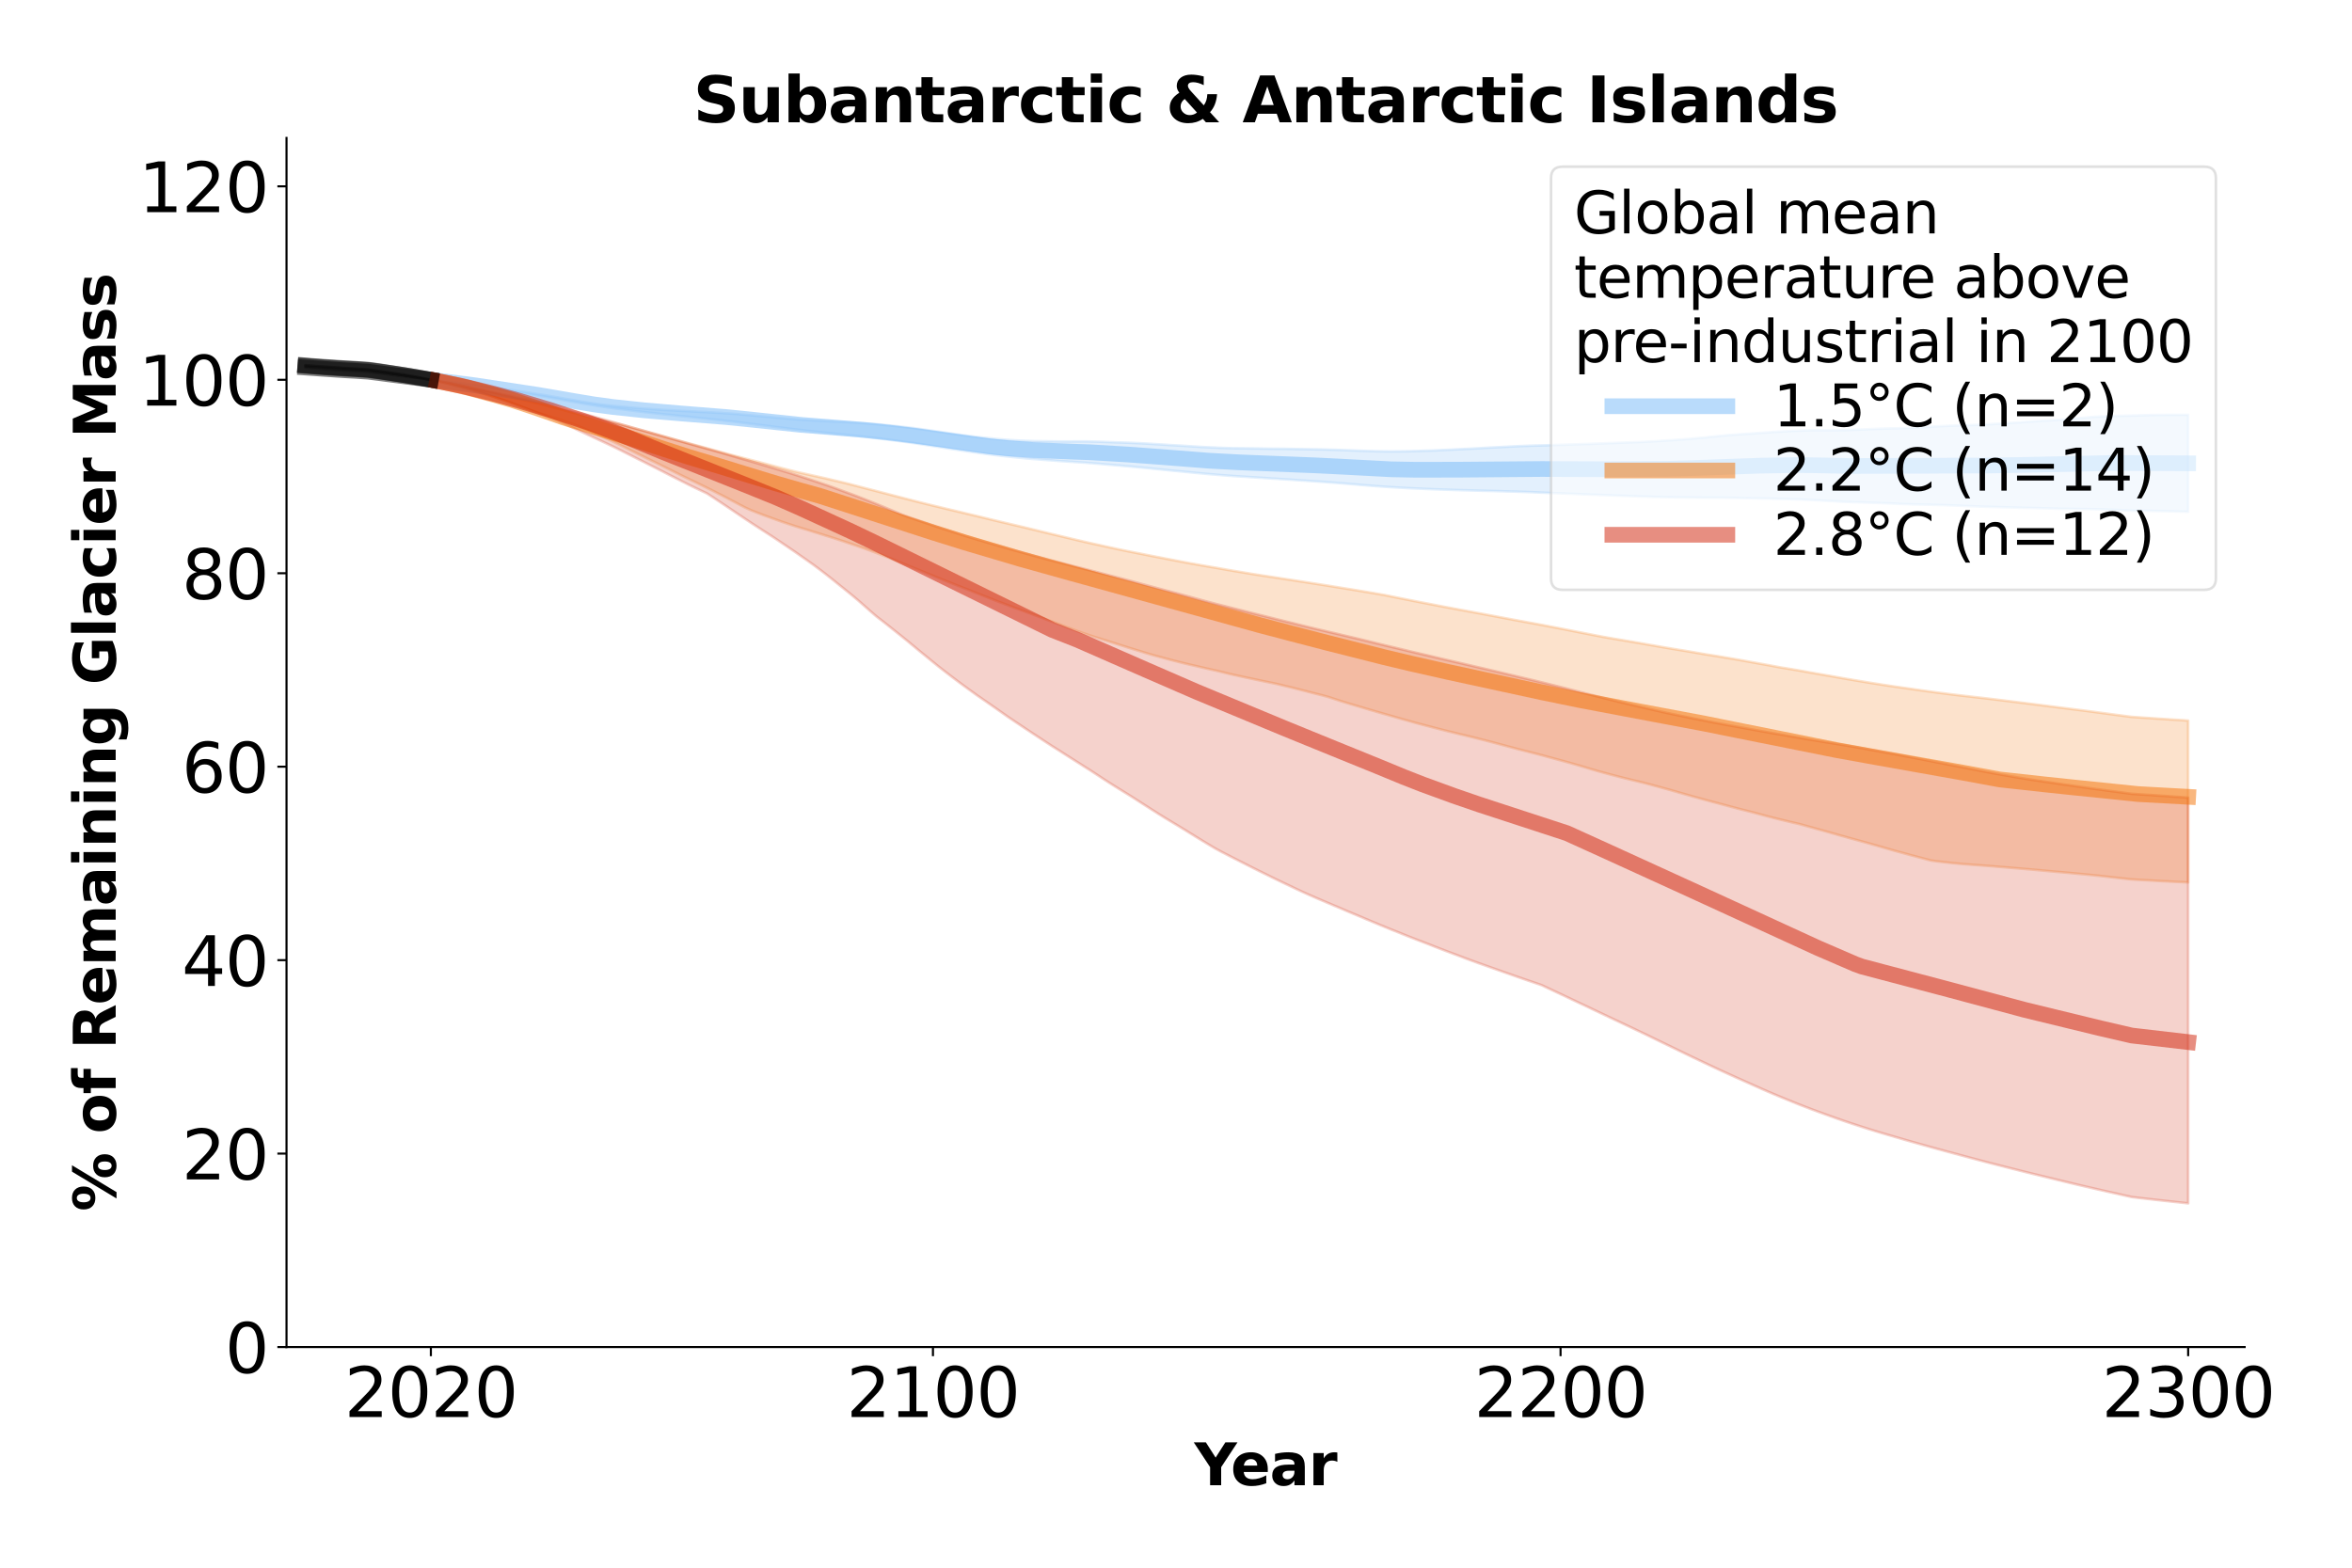<?xml version="1.0" encoding="utf-8" standalone="no"?>
<!DOCTYPE svg PUBLIC "-//W3C//DTD SVG 1.1//EN"
  "http://www.w3.org/Graphics/SVG/1.1/DTD/svg11.dtd">
<svg xmlns:xlink="http://www.w3.org/1999/xlink" width="900pt" height="600pt" viewBox="0 0 900 600" xmlns="http://www.w3.org/2000/svg" version="1.1">
 <defs>
  <style type="text/css">*{stroke-linejoin: round; stroke-linecap: butt}</style>
 </defs>
 <g id="figure_1">
  <g id="patch_1">
   <path d="M 0 600 
L 900 600 
L 900 0 
L 0 0 
z
" style="fill: #ffffff"/>
  </g>
  <g id="axes_1">
   <g id="patch_2">
    <path d="M 109.64 515.56 
L 858.92 515.56 
L 858.92 52.8 
L 109.64 52.8 
z
" style="fill: #ffffff"/>
   </g>
   <g id="PolyCollection_1">
    <defs>
     <path id="m271f7b042f" d="M 167.277 -454.391 
L 167.277 -454.333 
L 169.678 -454.019 
L 172.08 -453.697 
L 174.482 -453.377 
L 176.883 -453.054 
L 179.285 -452.716 
L 181.686 -452.372 
L 184.088 -452.009 
L 186.489 -451.639 
L 188.891 -451.268 
L 191.292 -450.904 
L 193.694 -450.532 
L 196.095 -450.163 
L 198.497 -449.779 
L 200.898 -449.394 
L 203.3 -448.999 
L 205.702 -448.593 
L 208.103 -448.188 
L 210.505 -447.774 
L 212.906 -447.358 
L 215.308 -446.928 
L 217.709 -446.506 
L 220.111 -446.088 
L 222.512 -445.661 
L 224.914 -445.256 
L 227.315 -444.858 
L 229.717 -444.479 
L 232.118 -444.119 
L 234.52 -443.795 
L 236.922 -443.485 
L 239.323 -443.175 
L 241.725 -442.874 
L 244.126 -442.569 
L 246.528 -442.287 
L 248.929 -442.014 
L 251.331 -441.741 
L 253.732 -441.475 
L 256.134 -441.228 
L 258.535 -440.98 
L 260.937 -440.727 
L 263.339 -440.486 
L 265.74 -440.233 
L 268.142 -439.977 
L 270.543 -439.735 
L 272.945 -439.481 
L 275.346 -439.222 
L 277.748 -438.956 
L 280.149 -438.689 
L 282.551 -438.39 
L 284.952 -438.084 
L 287.354 -437.776 
L 289.755 -437.472 
L 292.157 -437.177 
L 294.559 -436.878 
L 296.96 -436.562 
L 299.362 -436.257 
L 301.763 -435.966 
L 304.165 -435.668 
L 306.566 -435.39 
L 308.968 -435.124 
L 311.369 -434.863 
L 313.771 -434.608 
L 316.172 -434.368 
L 318.574 -434.113 
L 320.975 -433.873 
L 323.377 -433.638 
L 325.779 -433.39 
L 328.18 -433.122 
L 330.582 -432.865 
L 332.983 -432.587 
L 335.385 -432.301 
L 337.786 -431.999 
L 340.188 -431.688 
L 342.589 -431.374 
L 344.991 -431.055 
L 347.392 -430.728 
L 349.794 -430.389 
L 352.195 -430.031 
L 354.597 -429.662 
L 356.999 -429.293 
L 359.4 -428.92 
L 361.802 -428.55 
L 364.203 -428.169 
L 366.605 -427.804 
L 369.006 -427.441 
L 371.408 -427.093 
L 373.809 -426.755 
L 376.211 -426.434 
L 378.612 -426.116 
L 381.014 -425.812 
L 383.415 -425.521 
L 385.817 -425.259 
L 388.219 -425.009 
L 390.62 -424.765 
L 393.022 -424.544 
L 395.423 -424.332 
L 397.825 -424.139 
L 400.226 -423.959 
L 402.628 -423.775 
L 405.029 -423.594 
L 407.431 -423.424 
L 409.832 -423.263 
L 412.234 -423.113 
L 414.635 -422.954 
L 417.037 -422.772 
L 419.439 -422.58 
L 421.84 -422.378 
L 424.242 -422.173 
L 426.643 -421.959 
L 429.045 -421.753 
L 431.446 -421.544 
L 433.848 -421.329 
L 436.249 -421.109 
L 438.651 -420.879 
L 441.052 -420.64 
L 443.454 -420.399 
L 445.855 -420.155 
L 448.257 -419.92 
L 450.659 -419.694 
L 453.06 -419.464 
L 455.462 -419.224 
L 457.863 -418.991 
L 460.265 -418.766 
L 462.666 -418.547 
L 465.068 -418.348 
L 467.469 -418.145 
L 469.871 -417.955 
L 472.272 -417.782 
L 474.674 -417.63 
L 477.075 -417.481 
L 479.477 -417.329 
L 481.879 -417.174 
L 484.28 -417.015 
L 486.682 -416.86 
L 489.083 -416.713 
L 491.485 -416.567 
L 493.886 -416.407 
L 496.288 -416.241 
L 498.689 -416.086 
L 501.091 -415.92 
L 503.492 -415.757 
L 505.894 -415.595 
L 508.295 -415.421 
L 510.697 -415.237 
L 513.099 -415.047 
L 515.5 -414.85 
L 517.902 -414.653 
L 520.303 -414.447 
L 522.705 -414.251 
L 525.106 -414.056 
L 527.508 -413.876 
L 529.909 -413.701 
L 532.311 -413.543 
L 534.712 -413.403 
L 537.114 -413.271 
L 539.515 -413.144 
L 541.917 -413.034 
L 544.319 -412.933 
L 546.72 -412.822 
L 549.122 -412.724 
L 551.523 -412.643 
L 553.925 -412.561 
L 556.326 -412.483 
L 558.728 -412.413 
L 561.129 -412.341 
L 563.531 -412.273 
L 565.932 -412.207 
L 568.334 -412.156 
L 570.736 -412.096 
L 573.137 -412.028 
L 575.539 -411.959 
L 577.94 -411.895 
L 580.342 -411.827 
L 582.743 -411.747 
L 585.145 -411.664 
L 587.546 -411.565 
L 589.948 -411.463 
L 592.349 -411.36 
L 594.751 -411.263 
L 597.152 -411.172 
L 599.554 -411.072 
L 601.956 -410.975 
L 604.357 -410.876 
L 606.759 -410.773 
L 609.16 -410.677 
L 611.562 -410.59 
L 613.963 -410.504 
L 616.365 -410.409 
L 618.766 -410.317 
L 621.168 -410.229 
L 623.569 -410.138 
L 625.971 -410.046 
L 628.372 -409.963 
L 630.774 -409.892 
L 633.176 -409.823 
L 635.577 -409.769 
L 637.979 -409.716 
L 640.38 -409.662 
L 642.782 -409.623 
L 645.183 -409.583 
L 647.585 -409.559 
L 649.986 -409.537 
L 652.388 -409.518 
L 654.789 -409.52 
L 657.191 -409.516 
L 659.592 -409.502 
L 661.994 -409.471 
L 664.396 -409.428 
L 666.797 -409.38 
L 669.199 -409.329 
L 671.6 -409.275 
L 674.002 -409.231 
L 676.403 -409.177 
L 678.805 -409.122 
L 681.206 -409.06 
L 683.608 -408.995 
L 686.009 -408.917 
L 688.411 -408.836 
L 690.812 -408.738 
L 693.214 -408.633 
L 695.616 -408.508 
L 698.017 -408.373 
L 700.419 -408.238 
L 702.82 -408.098 
L 705.222 -407.972 
L 707.623 -407.867 
L 710.025 -407.779 
L 712.426 -407.701 
L 714.828 -407.622 
L 717.229 -407.544 
L 719.631 -407.463 
L 722.032 -407.367 
L 724.434 -407.264 
L 726.836 -407.154 
L 729.237 -407.056 
L 731.639 -406.97 
L 734.04 -406.91 
L 736.442 -406.857 
L 738.843 -406.799 
L 741.245 -406.735 
L 743.646 -406.669 
L 746.048 -406.584 
L 748.449 -406.488 
L 750.851 -406.386 
L 753.252 -406.286 
L 755.654 -406.192 
L 758.056 -406.109 
L 760.457 -406.037 
L 762.859 -405.963 
L 765.26 -405.892 
L 767.662 -405.827 
L 770.063 -405.759 
L 772.465 -405.695 
L 774.866 -405.636 
L 777.268 -405.581 
L 779.669 -405.526 
L 782.071 -405.459 
L 784.472 -405.385 
L 786.874 -405.317 
L 789.276 -405.265 
L 791.677 -405.232 
L 794.079 -405.197 
L 796.48 -405.178 
L 798.882 -405.154 
L 801.283 -405.118 
L 803.685 -405.054 
L 806.086 -404.968 
L 808.488 -404.868 
L 810.889 -404.774 
L 813.291 -404.669 
L 815.692 -404.551 
L 818.094 -404.52 
L 820.496 -404.496 
L 822.897 -404.469 
L 825.299 -404.424 
L 827.7 -404.367 
L 830.102 -404.313 
L 832.503 -404.254 
L 834.905 -404.193 
L 837.306 -404.114 
L 837.306 -441.238 
L 837.306 -441.238 
L 834.905 -441.254 
L 832.503 -441.239 
L 830.102 -441.221 
L 827.7 -441.197 
L 825.299 -441.185 
L 822.897 -441.151 
L 820.496 -441.082 
L 818.094 -441.006 
L 815.692 -440.94 
L 813.291 -440.902 
L 810.889 -440.84 
L 808.488 -440.753 
L 806.086 -440.681 
L 803.685 -440.589 
L 801.283 -440.457 
L 798.882 -440.269 
L 796.48 -440.058 
L 794.079 -439.836 
L 791.677 -439.637 
L 789.276 -439.438 
L 786.874 -439.271 
L 784.472 -439.132 
L 782.071 -439.002 
L 779.669 -438.856 
L 777.268 -438.684 
L 774.866 -438.508 
L 772.465 -438.34 
L 770.063 -438.182 
L 767.662 -438.033 
L 765.26 -437.878 
L 762.859 -437.744 
L 760.457 -437.618 
L 758.056 -437.488 
L 755.654 -437.376 
L 753.252 -437.285 
L 750.851 -437.21 
L 748.449 -437.136 
L 746.048 -437.054 
L 743.646 -436.952 
L 741.245 -436.819 
L 738.843 -436.685 
L 736.442 -436.543 
L 734.04 -436.389 
L 731.639 -436.253 
L 729.237 -436.163 
L 726.836 -436.098 
L 724.434 -436.055 
L 722.032 -436.001 
L 719.631 -435.931 
L 717.229 -435.837 
L 714.828 -435.73 
L 712.426 -435.631 
L 710.025 -435.528 
L 707.623 -435.443 
L 705.222 -435.386 
L 702.82 -435.366 
L 700.419 -435.367 
L 698.017 -435.363 
L 695.616 -435.357 
L 693.214 -435.334 
L 690.812 -435.271 
L 688.411 -435.195 
L 686.009 -435.089 
L 683.608 -434.972 
L 681.206 -434.832 
L 678.805 -434.684 
L 676.403 -434.522 
L 674.002 -434.359 
L 671.6 -434.181 
L 669.199 -434.021 
L 666.797 -433.857 
L 664.396 -433.688 
L 661.994 -433.511 
L 659.592 -433.309 
L 657.191 -433.074 
L 654.789 -432.828 
L 652.388 -432.574 
L 649.986 -432.359 
L 647.585 -432.151 
L 645.183 -431.943 
L 642.782 -431.765 
L 640.38 -431.586 
L 637.979 -431.437 
L 635.577 -431.285 
L 633.176 -431.13 
L 630.774 -431.001 
L 628.372 -430.878 
L 625.971 -430.777 
L 623.569 -430.695 
L 621.168 -430.608 
L 618.766 -430.513 
L 616.365 -430.423 
L 613.963 -430.338 
L 611.562 -430.239 
L 609.16 -430.142 
L 606.759 -430.062 
L 604.357 -429.992 
L 601.956 -429.912 
L 599.554 -429.829 
L 597.152 -429.761 
L 594.751 -429.672 
L 592.349 -429.595 
L 589.948 -429.531 
L 587.546 -429.468 
L 585.145 -429.4 
L 582.743 -429.305 
L 580.342 -429.209 
L 577.94 -429.087 
L 575.539 -428.957 
L 573.137 -428.84 
L 570.736 -428.719 
L 568.334 -428.587 
L 565.932 -428.44 
L 563.531 -428.315 
L 561.129 -428.196 
L 558.728 -428.074 
L 556.326 -427.952 
L 553.925 -427.835 
L 551.523 -427.728 
L 549.122 -427.615 
L 546.72 -427.531 
L 544.319 -427.466 
L 541.917 -427.38 
L 539.515 -427.309 
L 537.114 -427.272 
L 534.712 -427.245 
L 532.311 -427.23 
L 529.909 -427.248 
L 527.508 -427.291 
L 525.106 -427.34 
L 522.705 -427.418 
L 520.303 -427.5 
L 517.902 -427.601 
L 515.5 -427.686 
L 513.099 -427.771 
L 510.697 -427.851 
L 508.295 -427.925 
L 505.894 -427.982 
L 503.492 -428.018 
L 501.091 -428.055 
L 498.689 -428.103 
L 496.288 -428.134 
L 493.886 -428.186 
L 491.485 -428.232 
L 489.083 -428.252 
L 486.682 -428.271 
L 484.28 -428.301 
L 481.879 -428.339 
L 479.477 -428.373 
L 477.075 -428.406 
L 474.674 -428.43 
L 472.272 -428.454 
L 469.871 -428.51 
L 467.469 -428.593 
L 465.068 -428.699 
L 462.666 -428.796 
L 460.265 -428.917 
L 457.863 -429.053 
L 455.462 -429.204 
L 453.06 -429.371 
L 450.659 -429.511 
L 448.257 -429.644 
L 445.855 -429.788 
L 443.454 -429.945 
L 441.052 -430.093 
L 438.651 -430.236 
L 436.249 -430.363 
L 433.848 -430.469 
L 431.446 -430.566 
L 429.045 -430.649 
L 426.643 -430.724 
L 424.242 -430.819 
L 421.84 -430.906 
L 419.439 -430.986 
L 417.037 -431.042 
L 414.635 -431.075 
L 412.234 -431.069 
L 409.832 -431.049 
L 407.431 -431.046 
L 405.029 -431.051 
L 402.628 -431.081 
L 400.226 -431.114 
L 397.825 -431.136 
L 395.423 -431.176 
L 393.022 -431.253 
L 390.62 -431.347 
L 388.219 -431.484 
L 385.817 -431.632 
L 383.415 -431.802 
L 381.014 -432.022 
L 378.612 -432.259 
L 376.211 -432.513 
L 373.809 -432.766 
L 371.408 -433.053 
L 369.006 -433.361 
L 366.605 -433.702 
L 364.203 -434.043 
L 361.802 -434.409 
L 359.4 -434.754 
L 356.999 -435.11 
L 354.597 -435.455 
L 352.195 -435.799 
L 349.794 -436.129 
L 347.392 -436.423 
L 344.991 -436.695 
L 342.589 -436.952 
L 340.188 -437.2 
L 337.786 -437.437 
L 335.385 -437.659 
L 332.983 -437.855 
L 330.582 -438.036 
L 328.18 -438.186 
L 325.779 -438.355 
L 323.377 -438.49 
L 320.975 -438.603 
L 318.574 -438.712 
L 316.172 -438.852 
L 313.771 -438.963 
L 311.369 -439.096 
L 308.968 -439.236 
L 306.566 -439.387 
L 304.165 -439.559 
L 301.763 -439.765 
L 299.362 -439.962 
L 296.96 -440.178 
L 294.559 -440.416 
L 292.157 -440.622 
L 289.755 -440.826 
L 287.354 -441.046 
L 284.952 -441.265 
L 282.551 -441.483 
L 280.149 -441.686 
L 277.748 -441.834 
L 275.346 -441.98 
L 272.945 -442.113 
L 270.543 -442.247 
L 268.142 -442.359 
L 265.74 -442.496 
L 263.339 -442.629 
L 260.937 -442.744 
L 258.535 -442.88 
L 256.134 -443.006 
L 253.732 -443.128 
L 251.331 -443.29 
L 248.929 -443.465 
L 246.528 -443.63 
L 244.126 -443.807 
L 241.725 -444.021 
L 239.323 -444.224 
L 236.922 -444.447 
L 234.52 -444.675 
L 232.118 -444.926 
L 229.717 -445.234 
L 227.315 -445.573 
L 224.914 -445.942 
L 222.512 -446.317 
L 220.111 -446.741 
L 217.709 -447.149 
L 215.308 -447.568 
L 212.906 -448.001 
L 210.505 -448.405 
L 208.103 -448.805 
L 205.702 -449.195 
L 203.3 -449.587 
L 200.898 -449.957 
L 198.497 -450.313 
L 196.095 -450.675 
L 193.694 -451.013 
L 191.292 -451.359 
L 188.891 -451.689 
L 186.489 -452.023 
L 184.088 -452.359 
L 181.686 -452.706 
L 179.285 -453.02 
L 176.883 -453.331 
L 174.482 -453.602 
L 172.08 -453.865 
L 169.678 -454.129 
L 167.277 -454.391 
z
" style="stroke: #74b8f8; stroke-opacity: 0.2"/>
    </defs>
    <g clip-path="url(#pb60415a0ba)">
     <use xlink:href="#m271f7b042f" x="0" y="600" style="fill: #74b8f8; fill-opacity: 0.2; stroke: #74b8f8; stroke-opacity: 0.2"/>
    </g>
   </g>
   <g id="PolyCollection_2">
    <defs>
     <path id="m9a3ffaad3d" d="M 116.845 -459.423 
L 116.845 -459.226 
L 119.246 -459.043 
L 121.648 -458.869 
L 124.049 -458.687 
L 126.451 -458.527 
L 128.852 -458.342 
L 131.254 -458.206 
L 133.655 -458.072 
L 136.057 -457.953 
L 138.458 -457.797 
L 140.86 -457.64 
L 143.262 -457.341 
L 145.663 -457.032 
L 148.065 -456.704 
L 150.466 -456.409 
L 152.868 -456.11 
L 155.269 -455.826 
L 157.671 -455.518 
L 160.072 -455.22 
L 162.474 -454.931 
L 164.875 -454.648 
L 164.875 -454.648 
L 164.875 -454.648 
L 162.474 -454.976 
L 160.072 -455.306 
L 157.671 -455.64 
L 155.269 -455.968 
L 152.868 -456.286 
L 150.466 -456.607 
L 148.065 -456.92 
L 145.663 -457.243 
L 143.262 -457.552 
L 140.86 -457.851 
L 138.458 -458.01 
L 136.057 -458.166 
L 133.655 -458.312 
L 131.254 -458.463 
L 128.852 -458.617 
L 126.451 -458.784 
L 124.049 -458.94 
L 121.648 -459.099 
L 119.246 -459.264 
L 116.845 -459.423 
z
" style="stroke: #000000; stroke-opacity: 0.2"/>
    </defs>
    <g clip-path="url(#pb60415a0ba)">
     <use xlink:href="#m9a3ffaad3d" x="0" y="600" style="fill-opacity: 0.2; stroke: #000000; stroke-opacity: 0.2"/>
    </g>
   </g>
   <g id="PolyCollection_3">
    <defs>
     <path id="m484f02a19e" d="M 167.277 -454.224 
L 167.277 -454.122 
L 169.678 -453.583 
L 172.08 -452.964 
L 174.482 -452.349 
L 176.883 -451.72 
L 179.285 -451.026 
L 181.686 -450.312 
L 184.088 -449.552 
L 186.489 -448.808 
L 188.891 -448.053 
L 191.292 -447.254 
L 193.694 -446.485 
L 196.095 -445.628 
L 198.497 -444.742 
L 200.898 -443.864 
L 203.3 -442.977 
L 205.702 -442.167 
L 208.103 -441.375 
L 210.505 -440.592 
L 212.906 -439.841 
L 215.308 -439.047 
L 217.709 -438.241 
L 220.111 -437.419 
L 222.512 -436.421 
L 224.914 -435.397 
L 227.315 -434.345 
L 229.717 -433.254 
L 232.118 -432.148 
L 234.52 -431.02 
L 236.922 -429.862 
L 239.323 -428.672 
L 241.725 -427.459 
L 244.126 -426.27 
L 246.528 -425.092 
L 248.929 -423.904 
L 251.331 -422.735 
L 253.732 -421.537 
L 256.134 -420.344 
L 258.535 -419.145 
L 260.937 -417.941 
L 263.339 -416.784 
L 265.74 -415.625 
L 268.142 -414.456 
L 270.543 -413.276 
L 272.945 -412.08 
L 275.346 -410.847 
L 277.748 -409.618 
L 280.149 -408.358 
L 282.551 -407.082 
L 284.952 -405.822 
L 287.354 -404.718 
L 289.755 -403.763 
L 292.157 -402.849 
L 294.559 -401.977 
L 296.96 -401.106 
L 299.362 -400.247 
L 301.763 -399.447 
L 304.165 -398.65 
L 306.566 -397.904 
L 308.968 -397.188 
L 311.369 -396.432 
L 313.771 -395.697 
L 316.172 -394.936 
L 318.574 -394.186 
L 320.975 -393.412 
L 323.377 -392.608 
L 325.779 -391.791 
L 328.18 -390.977 
L 330.582 -390.141 
L 332.983 -389.277 
L 335.385 -388.372 
L 337.786 -387.45 
L 340.188 -386.508 
L 342.589 -385.519 
L 344.991 -384.536 
L 347.392 -383.555 
L 349.794 -382.58 
L 352.195 -381.631 
L 354.597 -380.648 
L 356.999 -379.659 
L 359.4 -378.692 
L 361.802 -377.722 
L 364.203 -376.763 
L 366.605 -375.809 
L 369.006 -374.886 
L 371.408 -373.948 
L 373.809 -372.997 
L 376.211 -372.033 
L 378.612 -371.082 
L 381.014 -370.13 
L 383.415 -369.218 
L 385.817 -368.318 
L 388.219 -367.409 
L 390.62 -366.542 
L 393.022 -365.67 
L 395.423 -364.779 
L 397.825 -363.877 
L 400.226 -362.969 
L 402.628 -362.061 
L 405.029 -361.166 
L 407.431 -360.248 
L 409.832 -359.342 
L 412.234 -358.472 
L 414.635 -357.633 
L 417.037 -356.811 
L 419.439 -356.038 
L 421.84 -355.296 
L 424.242 -354.535 
L 426.643 -353.76 
L 429.045 -353.004 
L 431.446 -352.242 
L 433.848 -351.5 
L 436.249 -350.768 
L 438.651 -350.018 
L 441.052 -349.31 
L 443.454 -348.656 
L 445.855 -348.004 
L 448.257 -347.366 
L 450.659 -346.755 
L 453.06 -346.151 
L 455.462 -345.58 
L 457.863 -345.027 
L 460.265 -344.465 
L 462.666 -343.912 
L 465.068 -343.376 
L 467.469 -342.817 
L 469.871 -342.223 
L 472.272 -341.67 
L 474.674 -341.148 
L 477.075 -340.631 
L 479.477 -340.122 
L 481.879 -339.615 
L 484.28 -339.117 
L 486.682 -338.627 
L 489.083 -338.106 
L 491.485 -337.51 
L 493.886 -336.942 
L 496.288 -336.337 
L 498.689 -335.729 
L 501.091 -335.108 
L 503.492 -334.495 
L 505.894 -333.894 
L 508.295 -333.238 
L 510.697 -332.449 
L 513.099 -331.659 
L 515.5 -330.924 
L 517.902 -330.21 
L 520.303 -329.498 
L 522.705 -328.785 
L 525.106 -328.072 
L 527.508 -327.375 
L 529.909 -326.686 
L 532.311 -325.996 
L 534.712 -325.305 
L 537.114 -324.621 
L 539.515 -323.952 
L 541.917 -323.278 
L 544.319 -322.645 
L 546.72 -322.014 
L 549.122 -321.384 
L 551.523 -320.767 
L 553.925 -320.157 
L 556.326 -319.577 
L 558.728 -318.98 
L 561.129 -318.416 
L 563.531 -317.832 
L 565.932 -317.222 
L 568.334 -316.624 
L 570.736 -315.994 
L 573.137 -315.356 
L 575.539 -314.703 
L 577.94 -314.065 
L 580.342 -313.419 
L 582.743 -312.804 
L 585.145 -312.192 
L 587.546 -311.58 
L 589.948 -310.958 
L 592.349 -310.298 
L 594.751 -309.65 
L 597.152 -309.003 
L 599.554 -308.341 
L 601.956 -307.658 
L 604.357 -306.958 
L 606.759 -306.251 
L 609.16 -305.534 
L 611.562 -304.838 
L 613.963 -304.177 
L 616.365 -303.527 
L 618.766 -302.901 
L 621.168 -302.281 
L 623.569 -301.689 
L 625.971 -301.112 
L 628.372 -300.536 
L 630.774 -299.919 
L 633.176 -299.269 
L 635.577 -298.614 
L 637.979 -297.958 
L 640.38 -297.282 
L 642.782 -296.589 
L 645.183 -295.903 
L 647.585 -295.221 
L 649.986 -294.56 
L 652.388 -293.897 
L 654.789 -293.254 
L 657.191 -292.617 
L 659.592 -291.98 
L 661.994 -291.331 
L 664.396 -290.69 
L 666.797 -290.069 
L 669.199 -289.474 
L 671.6 -288.851 
L 674.002 -288.201 
L 676.403 -287.556 
L 678.805 -286.935 
L 681.206 -286.345 
L 683.608 -285.763 
L 686.009 -285.19 
L 688.411 -284.638 
L 690.812 -283.982 
L 693.214 -283.307 
L 695.616 -282.64 
L 698.017 -281.979 
L 700.419 -281.306 
L 702.82 -280.621 
L 705.222 -279.949 
L 707.623 -279.282 
L 710.025 -278.624 
L 712.426 -277.957 
L 714.828 -277.292 
L 717.229 -276.611 
L 719.631 -275.925 
L 722.032 -275.237 
L 724.434 -274.548 
L 726.836 -273.89 
L 729.237 -273.233 
L 731.639 -272.579 
L 734.04 -271.94 
L 736.442 -271.304 
L 738.843 -270.666 
L 741.245 -270.326 
L 743.646 -270.053 
L 746.048 -269.788 
L 748.449 -269.541 
L 750.851 -269.325 
L 753.252 -269.141 
L 755.654 -268.957 
L 758.056 -268.783 
L 760.457 -268.608 
L 762.859 -268.415 
L 765.26 -268.219 
L 767.662 -268.02 
L 770.063 -267.826 
L 772.465 -267.617 
L 774.866 -267.416 
L 777.268 -267.216 
L 779.669 -267 
L 782.071 -266.779 
L 784.472 -266.557 
L 786.874 -266.339 
L 789.276 -266.134 
L 791.677 -265.918 
L 794.079 -265.686 
L 796.48 -265.466 
L 798.882 -265.237 
L 801.283 -264.999 
L 803.685 -264.748 
L 806.086 -264.481 
L 808.488 -264.205 
L 810.889 -263.936 
L 813.291 -263.674 
L 815.692 -263.412 
L 818.094 -263.277 
L 820.496 -263.15 
L 822.897 -263.014 
L 825.299 -262.876 
L 827.7 -262.741 
L 830.102 -262.625 
L 832.503 -262.501 
L 834.905 -262.392 
L 837.306 -262.258 
L 837.306 -324.216 
L 837.306 -324.216 
L 834.905 -324.374 
L 832.503 -324.521 
L 830.102 -324.673 
L 827.7 -324.828 
L 825.299 -324.99 
L 822.897 -325.149 
L 820.496 -325.309 
L 818.094 -325.466 
L 815.692 -325.627 
L 813.291 -325.937 
L 810.889 -326.253 
L 808.488 -326.57 
L 806.086 -326.892 
L 803.685 -327.217 
L 801.283 -327.538 
L 798.882 -327.852 
L 796.48 -328.16 
L 794.079 -328.462 
L 791.677 -328.768 
L 789.276 -329.069 
L 786.874 -329.368 
L 784.472 -329.673 
L 782.071 -329.981 
L 779.669 -330.284 
L 777.268 -330.588 
L 774.866 -330.891 
L 772.465 -331.19 
L 770.063 -331.49 
L 767.662 -331.783 
L 765.26 -332.08 
L 762.859 -332.369 
L 760.457 -332.658 
L 758.056 -332.937 
L 755.654 -333.209 
L 753.252 -333.482 
L 750.851 -333.758 
L 748.449 -334.041 
L 746.048 -334.337 
L 743.646 -334.644 
L 741.245 -334.956 
L 738.843 -335.277 
L 736.442 -335.604 
L 734.04 -335.942 
L 731.639 -336.287 
L 729.237 -336.628 
L 726.836 -336.969 
L 724.434 -337.314 
L 722.032 -337.674 
L 719.631 -338.043 
L 717.229 -338.421 
L 714.828 -338.808 
L 712.426 -339.202 
L 710.025 -339.603 
L 707.623 -340.009 
L 705.222 -340.422 
L 702.82 -340.847 
L 700.419 -341.271 
L 698.017 -341.69 
L 695.616 -342.103 
L 693.214 -342.53 
L 690.812 -342.962 
L 688.411 -343.388 
L 686.009 -343.794 
L 683.608 -344.186 
L 681.206 -344.582 
L 678.805 -345.029 
L 676.403 -345.476 
L 674.002 -345.906 
L 671.6 -346.343 
L 669.199 -346.776 
L 666.797 -347.212 
L 664.396 -347.636 
L 661.994 -348.047 
L 659.592 -348.449 
L 657.191 -348.846 
L 654.789 -349.232 
L 652.388 -349.609 
L 649.986 -350.028 
L 647.585 -350.451 
L 645.183 -350.847 
L 642.782 -351.236 
L 640.38 -351.628 
L 637.979 -352.03 
L 635.577 -352.443 
L 633.176 -352.864 
L 630.774 -353.282 
L 628.372 -353.702 
L 625.971 -354.127 
L 623.569 -354.532 
L 621.168 -354.935 
L 618.766 -355.335 
L 616.365 -355.742 
L 613.963 -356.161 
L 611.562 -356.608 
L 609.16 -357.075 
L 606.759 -357.549 
L 604.357 -358.022 
L 601.956 -358.498 
L 599.554 -358.974 
L 597.152 -359.442 
L 594.751 -359.9 
L 592.349 -360.362 
L 589.948 -360.825 
L 587.546 -361.267 
L 585.145 -361.705 
L 582.743 -362.145 
L 580.342 -362.589 
L 577.94 -363.033 
L 575.539 -363.483 
L 573.137 -363.938 
L 570.736 -364.393 
L 568.334 -364.847 
L 565.932 -365.295 
L 563.531 -365.746 
L 561.129 -366.184 
L 558.728 -366.621 
L 556.326 -367.075 
L 553.925 -367.518 
L 551.523 -367.968 
L 549.122 -368.432 
L 546.72 -368.899 
L 544.319 -369.364 
L 541.917 -369.829 
L 539.515 -370.309 
L 537.114 -370.786 
L 534.712 -371.262 
L 532.311 -371.748 
L 529.909 -372.243 
L 527.508 -372.659 
L 525.106 -373.076 
L 522.705 -373.479 
L 520.303 -373.877 
L 517.902 -374.274 
L 515.5 -374.655 
L 513.099 -375.038 
L 510.697 -375.43 
L 508.295 -375.824 
L 505.894 -376.202 
L 503.492 -376.578 
L 501.091 -376.955 
L 498.689 -377.331 
L 496.288 -377.703 
L 493.886 -378.073 
L 491.485 -378.435 
L 489.083 -378.805 
L 486.682 -379.172 
L 484.28 -379.536 
L 481.879 -379.902 
L 479.477 -380.279 
L 477.075 -380.678 
L 474.674 -381.083 
L 472.272 -381.476 
L 469.871 -381.888 
L 467.469 -382.313 
L 465.068 -382.733 
L 462.666 -383.138 
L 460.265 -383.556 
L 457.863 -383.98 
L 455.462 -384.41 
L 453.06 -384.852 
L 450.659 -385.31 
L 448.257 -385.767 
L 445.855 -386.233 
L 443.454 -386.699 
L 441.052 -387.161 
L 438.651 -387.636 
L 436.249 -388.119 
L 433.848 -388.591 
L 431.446 -389.068 
L 429.045 -389.56 
L 426.643 -390.066 
L 424.242 -390.588 
L 421.84 -391.117 
L 419.439 -391.642 
L 417.037 -392.17 
L 414.635 -392.719 
L 412.234 -393.282 
L 409.832 -393.851 
L 407.431 -394.419 
L 405.029 -394.999 
L 402.628 -395.57 
L 400.226 -396.154 
L 397.825 -396.732 
L 395.423 -397.314 
L 393.022 -397.896 
L 390.62 -398.469 
L 388.219 -399.037 
L 385.817 -399.607 
L 383.415 -400.173 
L 381.014 -400.745 
L 378.612 -401.322 
L 376.211 -401.913 
L 373.809 -402.496 
L 371.408 -403.067 
L 369.006 -403.639 
L 366.605 -404.217 
L 364.203 -404.779 
L 361.802 -405.347 
L 359.4 -405.932 
L 356.999 -406.505 
L 354.597 -407.097 
L 352.195 -407.701 
L 349.794 -408.311 
L 347.392 -408.931 
L 344.991 -409.546 
L 342.589 -410.163 
L 340.188 -410.787 
L 337.786 -411.416 
L 335.385 -412.044 
L 332.983 -412.661 
L 330.582 -413.281 
L 328.18 -413.914 
L 325.779 -414.543 
L 323.377 -415.153 
L 320.975 -415.718 
L 318.574 -416.273 
L 316.172 -416.852 
L 313.771 -417.387 
L 311.369 -417.917 
L 308.968 -418.454 
L 306.566 -418.992 
L 304.165 -419.552 
L 301.763 -420.159 
L 299.362 -420.774 
L 296.96 -421.412 
L 294.559 -422.054 
L 292.157 -422.697 
L 289.755 -423.339 
L 287.354 -423.969 
L 284.952 -424.585 
L 282.551 -425.205 
L 280.149 -425.82 
L 277.748 -426.457 
L 275.346 -427.102 
L 272.945 -427.759 
L 270.543 -428.419 
L 268.142 -429.087 
L 265.74 -429.747 
L 263.339 -430.4 
L 260.937 -431.058 
L 258.535 -431.732 
L 256.134 -432.402 
L 253.732 -433.071 
L 251.331 -433.743 
L 248.929 -434.402 
L 246.528 -435.07 
L 244.126 -435.729 
L 241.725 -436.397 
L 239.323 -437.076 
L 236.922 -437.72 
L 234.52 -438.285 
L 232.118 -438.855 
L 229.717 -439.431 
L 227.315 -440.001 
L 224.914 -440.584 
L 222.512 -441.187 
L 220.111 -441.818 
L 217.709 -442.477 
L 215.308 -443.114 
L 212.906 -443.738 
L 210.505 -444.36 
L 208.103 -444.976 
L 205.702 -445.593 
L 203.3 -446.18 
L 200.898 -446.768 
L 198.497 -447.349 
L 196.095 -447.907 
L 193.694 -448.466 
L 191.292 -449.04 
L 188.891 -449.614 
L 186.489 -450.186 
L 184.088 -450.744 
L 181.686 -451.284 
L 179.285 -451.809 
L 176.883 -452.333 
L 174.482 -452.831 
L 172.08 -453.321 
L 169.678 -453.777 
L 167.277 -454.224 
z
" style="stroke: #f47100; stroke-opacity: 0.2"/>
    </defs>
    <g clip-path="url(#pb60415a0ba)">
     <use xlink:href="#m484f02a19e" x="0" y="600" style="fill: #f47100; fill-opacity: 0.2; stroke: #f47100; stroke-opacity: 0.2"/>
    </g>
   </g>
   <g id="PolyCollection_4">
    <defs>
     <path id="m1213053b10" d="M 116.845 -460.268 
L 116.845 -459.905 
L 119.246 -459.776 
L 121.648 -459.638 
L 124.049 -459.501 
L 126.451 -459.36 
L 128.852 -459.191 
L 131.254 -459.022 
L 133.655 -458.867 
L 136.057 -458.715 
L 138.458 -458.536 
L 140.86 -458.367 
L 143.262 -458.017 
L 145.663 -457.678 
L 148.065 -457.312 
L 150.466 -456.934 
L 152.868 -456.587 
L 155.269 -456.227 
L 157.671 -455.824 
L 160.072 -455.43 
L 162.474 -455.056 
L 164.875 -454.648 
L 164.875 -454.648 
L 164.875 -454.648 
L 162.474 -455.184 
L 160.072 -455.656 
L 157.671 -456.109 
L 155.269 -456.527 
L 152.868 -456.904 
L 150.466 -457.292 
L 148.065 -457.662 
L 145.663 -458.013 
L 143.262 -458.352 
L 140.86 -458.664 
L 138.458 -458.842 
L 136.057 -459.019 
L 133.655 -459.125 
L 131.254 -459.254 
L 128.852 -459.39 
L 126.451 -459.58 
L 124.049 -459.742 
L 121.648 -459.929 
L 119.246 -460.108 
L 116.845 -460.268 
z
" style="stroke: #000000; stroke-opacity: 0.2"/>
    </defs>
    <g clip-path="url(#pb60415a0ba)">
     <use xlink:href="#m1213053b10" x="0" y="600" style="fill-opacity: 0.2; stroke: #000000; stroke-opacity: 0.2"/>
    </g>
   </g>
   <g id="PolyCollection_5">
    <defs>
     <path id="mbef933feaa" d="M 167.277 -454.219 
L 167.277 -454.14 
L 169.678 -453.597 
L 172.08 -453.032 
L 174.482 -452.435 
L 176.883 -451.83 
L 179.285 -451.181 
L 181.686 -450.497 
L 184.088 -449.762 
L 186.489 -448.998 
L 188.891 -448.202 
L 191.292 -447.362 
L 193.694 -446.522 
L 196.095 -445.653 
L 198.497 -444.747 
L 200.898 -443.828 
L 203.3 -442.888 
L 205.702 -441.962 
L 208.103 -441.05 
L 210.505 -440.095 
L 212.906 -439.109 
L 215.308 -438.105 
L 217.709 -437.027 
L 220.111 -435.888 
L 222.512 -434.744 
L 224.914 -433.62 
L 227.315 -432.506 
L 229.717 -431.381 
L 232.118 -430.263 
L 234.52 -429.122 
L 236.922 -427.947 
L 239.323 -426.737 
L 241.725 -425.532 
L 244.126 -424.313 
L 246.528 -423.109 
L 248.929 -421.891 
L 251.331 -420.688 
L 253.732 -419.473 
L 256.134 -418.223 
L 258.535 -417.015 
L 260.937 -415.793 
L 263.339 -414.579 
L 265.74 -413.414 
L 268.142 -412.27 
L 270.543 -411.127 
L 272.945 -409.573 
L 275.346 -407.978 
L 277.748 -406.378 
L 280.149 -404.767 
L 282.551 -403.138 
L 284.952 -401.533 
L 287.354 -399.925 
L 289.755 -398.362 
L 292.157 -396.812 
L 294.559 -395.271 
L 296.96 -393.681 
L 299.362 -392.068 
L 301.763 -390.436 
L 304.165 -388.814 
L 306.566 -387.129 
L 308.968 -385.438 
L 311.369 -383.74 
L 313.771 -381.945 
L 316.172 -380.093 
L 318.574 -378.2 
L 320.975 -376.25 
L 323.377 -374.328 
L 325.779 -372.385 
L 328.18 -370.372 
L 330.582 -368.265 
L 332.983 -366.135 
L 335.385 -364.061 
L 337.786 -362.215 
L 340.188 -360.32 
L 342.589 -358.407 
L 344.991 -356.479 
L 347.392 -354.543 
L 349.794 -352.544 
L 352.195 -350.552 
L 354.597 -348.602 
L 356.999 -346.633 
L 359.4 -344.693 
L 361.802 -342.821 
L 364.203 -340.976 
L 366.605 -339.174 
L 369.006 -337.393 
L 371.408 -335.654 
L 373.809 -333.919 
L 376.211 -332.259 
L 378.612 -330.599 
L 381.014 -328.923 
L 383.415 -327.227 
L 385.817 -325.544 
L 388.219 -323.932 
L 390.62 -322.323 
L 393.022 -320.724 
L 395.423 -319.128 
L 397.825 -317.554 
L 400.226 -315.969 
L 402.628 -314.403 
L 405.029 -312.892 
L 407.431 -311.359 
L 409.832 -309.828 
L 412.234 -308.308 
L 414.635 -306.776 
L 417.037 -305.263 
L 419.439 -303.694 
L 421.84 -302.113 
L 424.242 -300.554 
L 426.643 -299.043 
L 429.045 -297.55 
L 431.446 -296.064 
L 433.848 -294.564 
L 436.249 -293.007 
L 438.651 -291.467 
L 441.052 -289.935 
L 443.454 -288.404 
L 445.855 -286.918 
L 448.257 -285.465 
L 450.659 -284.022 
L 453.06 -282.552 
L 455.462 -281.075 
L 457.863 -279.585 
L 460.265 -278.108 
L 462.666 -276.661 
L 465.068 -275.226 
L 467.469 -273.934 
L 469.871 -272.696 
L 472.272 -271.462 
L 474.674 -270.245 
L 477.075 -269.025 
L 479.477 -267.809 
L 481.879 -266.607 
L 484.28 -265.431 
L 486.682 -264.237 
L 489.083 -263.076 
L 491.485 -261.923 
L 493.886 -260.781 
L 496.288 -259.638 
L 498.689 -258.514 
L 501.091 -257.442 
L 503.492 -256.389 
L 505.894 -255.36 
L 508.295 -254.337 
L 510.697 -253.321 
L 513.099 -252.312 
L 515.5 -251.271 
L 517.902 -250.266 
L 520.303 -249.262 
L 522.705 -248.243 
L 525.106 -247.229 
L 527.508 -246.226 
L 529.909 -245.231 
L 532.311 -244.255 
L 534.712 -243.306 
L 537.114 -242.337 
L 539.515 -241.374 
L 541.917 -240.433 
L 544.319 -239.514 
L 546.72 -238.598 
L 549.122 -237.643 
L 551.523 -236.717 
L 553.925 -235.797 
L 556.326 -234.896 
L 558.728 -233.993 
L 561.129 -233.076 
L 563.531 -232.197 
L 565.932 -231.324 
L 568.334 -230.481 
L 570.736 -229.625 
L 573.137 -228.774 
L 575.539 -227.925 
L 577.94 -227.084 
L 580.342 -226.234 
L 582.743 -225.405 
L 585.145 -224.574 
L 587.546 -223.763 
L 589.948 -222.933 
L 592.349 -221.798 
L 594.751 -220.667 
L 597.152 -219.54 
L 599.554 -218.4 
L 601.956 -217.262 
L 604.357 -216.122 
L 606.759 -214.995 
L 609.16 -213.855 
L 611.562 -212.708 
L 613.963 -211.563 
L 616.365 -210.428 
L 618.766 -209.299 
L 621.168 -208.164 
L 623.569 -207.033 
L 625.971 -205.89 
L 628.372 -204.736 
L 630.774 -203.579 
L 633.176 -202.416 
L 635.577 -201.246 
L 637.979 -200.08 
L 640.38 -198.92 
L 642.782 -197.747 
L 645.183 -196.586 
L 647.585 -195.428 
L 649.986 -194.289 
L 652.388 -193.149 
L 654.789 -192.012 
L 657.191 -190.887 
L 659.592 -189.78 
L 661.994 -188.685 
L 664.396 -187.596 
L 666.797 -186.517 
L 669.199 -185.445 
L 671.6 -184.37 
L 674.002 -183.303 
L 676.403 -182.253 
L 678.805 -181.22 
L 681.206 -180.221 
L 683.608 -179.232 
L 686.009 -178.25 
L 688.411 -177.286 
L 690.812 -176.356 
L 693.214 -175.441 
L 695.616 -174.551 
L 698.017 -173.67 
L 700.419 -172.801 
L 702.82 -171.948 
L 705.222 -171.115 
L 707.623 -170.297 
L 710.025 -169.504 
L 712.426 -168.723 
L 714.828 -167.951 
L 717.229 -167.201 
L 719.631 -166.477 
L 722.032 -165.768 
L 724.434 -165.074 
L 726.836 -164.375 
L 729.237 -163.67 
L 731.639 -162.982 
L 734.04 -162.303 
L 736.442 -161.627 
L 738.843 -160.959 
L 741.245 -160.304 
L 743.646 -159.647 
L 746.048 -158.999 
L 748.449 -158.355 
L 750.851 -157.703 
L 753.252 -157.056 
L 755.654 -156.414 
L 758.056 -155.772 
L 760.457 -155.137 
L 762.859 -154.521 
L 765.26 -153.91 
L 767.662 -153.3 
L 770.063 -152.694 
L 772.465 -152.083 
L 774.866 -151.483 
L 777.268 -150.888 
L 779.669 -150.296 
L 782.071 -149.711 
L 784.472 -149.127 
L 786.874 -148.542 
L 789.276 -147.953 
L 791.677 -147.372 
L 794.079 -146.792 
L 796.48 -146.229 
L 798.882 -145.672 
L 801.283 -145.113 
L 803.685 -144.56 
L 806.086 -144.011 
L 808.488 -143.472 
L 810.889 -142.931 
L 813.291 -142.39 
L 815.692 -141.856 
L 818.094 -141.574 
L 820.496 -141.297 
L 822.897 -141.022 
L 825.299 -140.752 
L 827.7 -140.484 
L 830.102 -140.221 
L 832.503 -139.964 
L 834.905 -139.703 
L 837.306 -139.443 
L 837.306 -294.72 
L 837.306 -294.72 
L 834.905 -294.895 
L 832.503 -295.065 
L 830.102 -295.233 
L 827.7 -295.397 
L 825.299 -295.563 
L 822.897 -295.723 
L 820.496 -295.876 
L 818.094 -296.025 
L 815.692 -296.181 
L 813.291 -296.509 
L 810.889 -296.833 
L 808.488 -297.15 
L 806.086 -297.467 
L 803.685 -297.79 
L 801.283 -298.113 
L 798.882 -298.452 
L 796.48 -298.795 
L 794.079 -299.133 
L 791.677 -299.481 
L 789.276 -299.827 
L 786.874 -300.179 
L 784.472 -300.534 
L 782.071 -300.885 
L 779.669 -301.236 
L 777.268 -301.595 
L 774.866 -301.971 
L 772.465 -302.369 
L 770.063 -302.788 
L 767.662 -303.202 
L 765.26 -303.62 
L 762.859 -304.042 
L 760.457 -304.485 
L 758.056 -304.949 
L 755.654 -305.417 
L 753.252 -305.89 
L 750.851 -306.361 
L 748.449 -306.829 
L 746.048 -307.293 
L 743.646 -307.759 
L 741.245 -308.233 
L 738.843 -308.7 
L 736.442 -309.166 
L 734.04 -309.633 
L 731.639 -310.102 
L 729.237 -310.558 
L 726.836 -311.018 
L 724.434 -311.467 
L 722.032 -311.9 
L 719.631 -312.335 
L 717.229 -312.779 
L 714.828 -313.223 
L 712.426 -313.66 
L 710.025 -314.079 
L 707.623 -314.487 
L 705.222 -314.891 
L 702.82 -315.28 
L 700.419 -315.665 
L 698.017 -316.055 
L 695.616 -316.444 
L 693.214 -316.829 
L 690.812 -317.233 
L 688.411 -317.639 
L 686.009 -318.059 
L 683.608 -318.48 
L 681.206 -318.904 
L 678.805 -319.319 
L 676.403 -319.734 
L 674.002 -320.163 
L 671.6 -320.598 
L 669.199 -321.031 
L 666.797 -321.469 
L 664.396 -321.901 
L 661.994 -322.337 
L 659.592 -322.785 
L 657.191 -323.233 
L 654.789 -323.696 
L 652.388 -324.166 
L 649.986 -324.635 
L 647.585 -325.111 
L 645.183 -325.605 
L 642.782 -326.095 
L 640.38 -326.6 
L 637.979 -327.116 
L 635.577 -327.647 
L 633.176 -328.194 
L 630.774 -328.748 
L 628.372 -329.311 
L 625.971 -329.865 
L 623.569 -330.434 
L 621.168 -330.996 
L 618.766 -331.573 
L 616.365 -332.167 
L 613.963 -332.775 
L 611.562 -333.376 
L 609.16 -333.978 
L 606.759 -334.584 
L 604.357 -335.199 
L 601.956 -335.829 
L 599.554 -336.449 
L 597.152 -337.054 
L 594.751 -337.652 
L 592.349 -338.253 
L 589.948 -338.844 
L 587.546 -339.432 
L 585.145 -340.004 
L 582.743 -340.575 
L 580.342 -341.146 
L 577.94 -341.726 
L 575.539 -342.29 
L 573.137 -342.864 
L 570.736 -343.428 
L 568.334 -343.988 
L 565.932 -344.541 
L 563.531 -345.106 
L 561.129 -345.668 
L 558.728 -346.234 
L 556.326 -346.792 
L 553.925 -347.342 
L 551.523 -347.902 
L 549.122 -348.468 
L 546.72 -349.039 
L 544.319 -349.595 
L 541.917 -350.155 
L 539.515 -350.724 
L 537.114 -351.305 
L 534.712 -351.885 
L 532.311 -352.45 
L 529.909 -353.029 
L 527.508 -353.614 
L 525.106 -354.199 
L 522.705 -354.786 
L 520.303 -355.364 
L 517.902 -355.932 
L 515.5 -356.496 
L 513.099 -357.074 
L 510.697 -357.64 
L 508.295 -358.204 
L 505.894 -358.769 
L 503.492 -359.331 
L 501.091 -359.906 
L 498.689 -360.492 
L 496.288 -361.094 
L 493.886 -361.69 
L 491.485 -362.279 
L 489.083 -362.87 
L 486.682 -363.469 
L 484.28 -364.075 
L 481.879 -364.668 
L 479.477 -365.271 
L 477.075 -365.882 
L 474.674 -366.486 
L 472.272 -367.088 
L 469.871 -367.692 
L 467.469 -368.3 
L 465.068 -368.914 
L 462.666 -369.549 
L 460.265 -370.193 
L 457.863 -370.854 
L 455.462 -371.516 
L 453.06 -372.171 
L 450.659 -372.815 
L 448.257 -373.446 
L 445.855 -374.081 
L 443.454 -374.725 
L 441.052 -375.372 
L 438.651 -376.02 
L 436.249 -376.678 
L 433.848 -377.337 
L 431.446 -377.974 
L 429.045 -378.596 
L 426.643 -379.219 
L 424.242 -379.841 
L 421.84 -380.471 
L 419.439 -381.107 
L 417.037 -381.733 
L 414.635 -382.341 
L 412.234 -382.954 
L 409.832 -383.561 
L 407.431 -384.177 
L 405.029 -384.788 
L 402.628 -385.399 
L 400.226 -386.042 
L 397.825 -386.699 
L 395.423 -387.356 
L 393.022 -388.026 
L 390.62 -388.693 
L 388.219 -389.358 
L 385.817 -390.03 
L 383.415 -390.722 
L 381.014 -391.42 
L 378.612 -392.118 
L 376.211 -392.823 
L 373.809 -393.524 
L 371.408 -394.258 
L 369.006 -395.005 
L 366.605 -395.776 
L 364.203 -396.545 
L 361.802 -397.321 
L 359.4 -398.104 
L 356.999 -398.908 
L 354.597 -399.728 
L 352.195 -400.543 
L 349.794 -401.373 
L 347.392 -402.202 
L 344.991 -403.09 
L 342.589 -404.105 
L 340.188 -405.119 
L 337.786 -406.119 
L 335.385 -407.108 
L 332.983 -408.071 
L 330.582 -409.023 
L 328.18 -409.971 
L 325.779 -410.874 
L 323.377 -411.759 
L 320.975 -412.643 
L 318.574 -413.531 
L 316.172 -414.366 
L 313.771 -415.181 
L 311.369 -415.986 
L 308.968 -416.779 
L 306.566 -417.568 
L 304.165 -418.348 
L 301.763 -419.094 
L 299.362 -419.821 
L 296.96 -420.542 
L 294.559 -421.266 
L 292.157 -421.988 
L 289.755 -422.704 
L 287.354 -423.407 
L 284.952 -424.098 
L 282.551 -424.79 
L 280.149 -425.489 
L 277.748 -426.189 
L 275.346 -426.895 
L 272.945 -427.58 
L 270.543 -428.252 
L 268.142 -428.915 
L 265.74 -429.577 
L 263.339 -430.253 
L 260.937 -430.945 
L 258.535 -431.63 
L 256.134 -432.31 
L 253.732 -433.011 
L 251.331 -433.703 
L 248.929 -434.392 
L 246.528 -435.077 
L 244.126 -435.75 
L 241.725 -436.425 
L 239.323 -437.105 
L 236.922 -437.806 
L 234.52 -438.487 
L 232.118 -439.166 
L 229.717 -439.832 
L 227.315 -440.486 
L 224.914 -441.147 
L 222.512 -441.803 
L 220.111 -442.45 
L 217.709 -443.062 
L 215.308 -443.666 
L 212.906 -444.282 
L 210.505 -444.883 
L 208.103 -445.481 
L 205.702 -446.075 
L 203.3 -446.659 
L 200.898 -447.224 
L 198.497 -447.783 
L 196.095 -448.321 
L 193.694 -448.845 
L 191.292 -449.367 
L 188.891 -449.892 
L 186.489 -450.407 
L 184.088 -450.9 
L 181.686 -451.393 
L 179.285 -451.888 
L 176.883 -452.373 
L 174.482 -452.846 
L 172.08 -453.313 
L 169.678 -453.771 
L 167.277 -454.219 
z
" style="stroke: #d01e04; stroke-opacity: 0.2"/>
    </defs>
    <g clip-path="url(#pb60415a0ba)">
     <use xlink:href="#mbef933feaa" x="0" y="600" style="fill: #d01e04; fill-opacity: 0.2; stroke: #d01e04; stroke-opacity: 0.2"/>
    </g>
   </g>
   <g id="PolyCollection_6">
    <defs>
     <path id="m084c4a07ea" d="M 116.845 -460.114 
L 116.845 -459.843 
L 119.246 -459.705 
L 121.648 -459.561 
L 124.049 -459.395 
L 126.451 -459.241 
L 128.852 -459.072 
L 131.254 -458.931 
L 133.655 -458.791 
L 136.057 -458.631 
L 138.458 -458.462 
L 140.86 -458.293 
L 143.262 -457.981 
L 145.663 -457.657 
L 148.065 -457.315 
L 150.466 -456.956 
L 152.868 -456.597 
L 155.269 -456.228 
L 157.671 -455.846 
L 160.072 -455.464 
L 162.474 -455.062 
L 164.875 -454.648 
L 164.875 -454.648 
L 164.875 -454.648 
L 162.474 -455.148 
L 160.072 -455.624 
L 157.671 -456.073 
L 155.269 -456.486 
L 152.868 -456.859 
L 150.466 -457.216 
L 148.065 -457.541 
L 145.663 -457.873 
L 143.262 -458.203 
L 140.86 -458.502 
L 138.458 -458.658 
L 136.057 -458.814 
L 133.655 -458.971 
L 131.254 -459.136 
L 128.852 -459.289 
L 126.451 -459.462 
L 124.049 -459.626 
L 121.648 -459.795 
L 119.246 -459.957 
L 116.845 -460.114 
z
" style="stroke: #000000; stroke-opacity: 0.2"/>
    </defs>
    <g clip-path="url(#pb60415a0ba)">
     <use xlink:href="#m084c4a07ea" x="0" y="600" style="fill-opacity: 0.2; stroke: #000000; stroke-opacity: 0.2"/>
    </g>
   </g>
   <g id="matplotlib.axis_1">
    <g id="xtick_1">
     <g id="line2d_1">
      <defs>
       <path id="mf46ec9560c" d="M 0 0 
L 0 3.5 
" style="stroke: #000000; stroke-width: 0.8"/>
      </defs>
      <g>
       <use xlink:href="#mf46ec9560c" x="164.875" y="515.56" style="stroke: #000000; stroke-width: 0.8"/>
      </g>
     </g>
     <g id="text_1">
      <!-- 2020 -->
      <g transform="translate(131.79 542.316)scale(0.26 -0.26)">
       <defs>
        <path id="DejaVuSans-32" d="M 1228 531 
L 3431 531 
L 3431 0 
L 469 0 
L 469 531 
Q 828 903 1448 1529 
Q 2069 2156 2228 2338 
Q 2531 2678 2651 2914 
Q 2772 3150 2772 3378 
Q 2772 3750 2511 3984 
Q 2250 4219 1831 4219 
Q 1534 4219 1204 4116 
Q 875 4013 500 3803 
L 500 4441 
Q 881 4594 1212 4672 
Q 1544 4750 1819 4750 
Q 2544 4750 2975 4387 
Q 3406 4025 3406 3419 
Q 3406 3131 3298 2873 
Q 3191 2616 2906 2266 
Q 2828 2175 2409 1742 
Q 1991 1309 1228 531 
z
" transform="scale(0.016)"/>
        <path id="DejaVuSans-30" d="M 2034 4250 
Q 1547 4250 1301 3770 
Q 1056 3291 1056 2328 
Q 1056 1369 1301 889 
Q 1547 409 2034 409 
Q 2525 409 2770 889 
Q 3016 1369 3016 2328 
Q 3016 3291 2770 3770 
Q 2525 4250 2034 4250 
z
M 2034 4750 
Q 2819 4750 3233 4129 
Q 3647 3509 3647 2328 
Q 3647 1150 3233 529 
Q 2819 -91 2034 -91 
Q 1250 -91 836 529 
Q 422 1150 422 2328 
Q 422 3509 836 4129 
Q 1250 4750 2034 4750 
z
" transform="scale(0.016)"/>
       </defs>
       <use xlink:href="#DejaVuSans-32"/>
       <use xlink:href="#DejaVuSans-30" x="63.623"/>
       <use xlink:href="#DejaVuSans-32" x="127.246"/>
       <use xlink:href="#DejaVuSans-30" x="190.869"/>
      </g>
     </g>
    </g>
    <g id="xtick_2">
     <g id="line2d_2">
      <g>
       <use xlink:href="#mf46ec9560c" x="356.999" y="515.56" style="stroke: #000000; stroke-width: 0.8"/>
      </g>
     </g>
     <g id="text_2">
      <!-- 2100 -->
      <g transform="translate(323.914 542.316)scale(0.26 -0.26)">
       <defs>
        <path id="DejaVuSans-31" d="M 794 531 
L 1825 531 
L 1825 4091 
L 703 3866 
L 703 4441 
L 1819 4666 
L 2450 4666 
L 2450 531 
L 3481 531 
L 3481 0 
L 794 0 
L 794 531 
z
" transform="scale(0.016)"/>
       </defs>
       <use xlink:href="#DejaVuSans-32"/>
       <use xlink:href="#DejaVuSans-31" x="63.623"/>
       <use xlink:href="#DejaVuSans-30" x="127.246"/>
       <use xlink:href="#DejaVuSans-30" x="190.869"/>
      </g>
     </g>
    </g>
    <g id="xtick_3">
     <g id="line2d_3">
      <g>
       <use xlink:href="#mf46ec9560c" x="597.152" y="515.56" style="stroke: #000000; stroke-width: 0.8"/>
      </g>
     </g>
     <g id="text_3">
      <!-- 2200 -->
      <g transform="translate(564.067 542.316)scale(0.26 -0.26)">
       <use xlink:href="#DejaVuSans-32"/>
       <use xlink:href="#DejaVuSans-32" x="63.623"/>
       <use xlink:href="#DejaVuSans-30" x="127.246"/>
       <use xlink:href="#DejaVuSans-30" x="190.869"/>
      </g>
     </g>
    </g>
    <g id="xtick_4">
     <g id="line2d_4">
      <g>
       <use xlink:href="#mf46ec9560c" x="837.306" y="515.56" style="stroke: #000000; stroke-width: 0.8"/>
      </g>
     </g>
     <g id="text_4">
      <!-- 2300 -->
      <g transform="translate(804.221 542.316)scale(0.26 -0.26)">
       <defs>
        <path id="DejaVuSans-33" d="M 2597 2516 
Q 3050 2419 3304 2112 
Q 3559 1806 3559 1356 
Q 3559 666 3084 287 
Q 2609 -91 1734 -91 
Q 1441 -91 1130 -33 
Q 819 25 488 141 
L 488 750 
Q 750 597 1062 519 
Q 1375 441 1716 441 
Q 2309 441 2620 675 
Q 2931 909 2931 1356 
Q 2931 1769 2642 2001 
Q 2353 2234 1838 2234 
L 1294 2234 
L 1294 2753 
L 1863 2753 
Q 2328 2753 2575 2939 
Q 2822 3125 2822 3475 
Q 2822 3834 2567 4026 
Q 2313 4219 1838 4219 
Q 1578 4219 1281 4162 
Q 984 4106 628 3988 
L 628 4550 
Q 988 4650 1302 4700 
Q 1616 4750 1894 4750 
Q 2613 4750 3031 4423 
Q 3450 4097 3450 3541 
Q 3450 3153 3228 2886 
Q 3006 2619 2597 2516 
z
" transform="scale(0.016)"/>
       </defs>
       <use xlink:href="#DejaVuSans-32"/>
       <use xlink:href="#DejaVuSans-33" x="63.623"/>
       <use xlink:href="#DejaVuSans-30" x="127.246"/>
       <use xlink:href="#DejaVuSans-30" x="190.869"/>
      </g>
     </g>
    </g>
    <g id="text_5">
     <!-- Year -->
     <g transform="translate(457.01 568.44)scale(0.22 -0.22)">
      <defs>
       <path id="DejaVuSans-Bold-59" d="M -63 4666 
L 1253 4666 
L 2316 3003 
L 3378 4666 
L 4697 4666 
L 2919 1966 
L 2919 0 
L 1716 0 
L 1716 1966 
L -63 4666 
z
" transform="scale(0.016)"/>
       <path id="DejaVuSans-Bold-65" d="M 4031 1759 
L 4031 1441 
L 1416 1441 
Q 1456 1047 1700 850 
Q 1944 653 2381 653 
Q 2734 653 3104 758 
Q 3475 863 3866 1075 
L 3866 213 
Q 3469 63 3072 -14 
Q 2675 -91 2278 -91 
Q 1328 -91 801 392 
Q 275 875 275 1747 
Q 275 2603 792 3093 
Q 1309 3584 2216 3584 
Q 3041 3584 3536 3087 
Q 4031 2591 4031 1759 
z
M 2881 2131 
Q 2881 2450 2695 2645 
Q 2509 2841 2209 2841 
Q 1884 2841 1681 2658 
Q 1478 2475 1428 2131 
L 2881 2131 
z
" transform="scale(0.016)"/>
       <path id="DejaVuSans-Bold-61" d="M 2106 1575 
Q 1756 1575 1579 1456 
Q 1403 1338 1403 1106 
Q 1403 894 1545 773 
Q 1688 653 1941 653 
Q 2256 653 2472 879 
Q 2688 1106 2688 1447 
L 2688 1575 
L 2106 1575 
z
M 3816 1997 
L 3816 0 
L 2688 0 
L 2688 519 
Q 2463 200 2181 54 
Q 1900 -91 1497 -91 
Q 953 -91 614 226 
Q 275 544 275 1050 
Q 275 1666 698 1953 
Q 1122 2241 2028 2241 
L 2688 2241 
L 2688 2328 
Q 2688 2594 2478 2717 
Q 2269 2841 1825 2841 
Q 1466 2841 1156 2769 
Q 847 2697 581 2553 
L 581 3406 
Q 941 3494 1303 3539 
Q 1666 3584 2028 3584 
Q 2975 3584 3395 3211 
Q 3816 2838 3816 1997 
z
" transform="scale(0.016)"/>
       <path id="DejaVuSans-Bold-72" d="M 3138 2547 
Q 2991 2616 2845 2648 
Q 2700 2681 2553 2681 
Q 2122 2681 1889 2404 
Q 1656 2128 1656 1613 
L 1656 0 
L 538 0 
L 538 3500 
L 1656 3500 
L 1656 2925 
Q 1872 3269 2151 3426 
Q 2431 3584 2822 3584 
Q 2878 3584 2943 3579 
Q 3009 3575 3134 3559 
L 3138 2547 
z
" transform="scale(0.016)"/>
      </defs>
      <use xlink:href="#DejaVuSans-Bold-59"/>
      <use xlink:href="#DejaVuSans-Bold-65" x="63.287"/>
      <use xlink:href="#DejaVuSans-Bold-61" x="131.109"/>
      <use xlink:href="#DejaVuSans-Bold-72" x="198.59"/>
     </g>
    </g>
   </g>
   <g id="matplotlib.axis_2">
    <g id="ytick_1">
     <g id="line2d_5">
      <defs>
       <path id="m9bd5508846" d="M 0 0 
L -3.5 0 
" style="stroke: #000000; stroke-width: 0.8"/>
      </defs>
      <g>
       <use xlink:href="#m9bd5508846" x="109.64" y="515.56" style="stroke: #000000; stroke-width: 0.8"/>
      </g>
     </g>
     <g id="text_6">
      <!-- 0 -->
      <g transform="translate(86.097 525.438)scale(0.26 -0.26)">
       <use xlink:href="#DejaVuSans-30"/>
      </g>
     </g>
    </g>
    <g id="ytick_2">
     <g id="line2d_6">
      <g>
       <use xlink:href="#m9bd5508846" x="109.64" y="441.518" style="stroke: #000000; stroke-width: 0.8"/>
      </g>
     </g>
     <g id="text_7">
      <!-- 20 -->
      <g transform="translate(69.555 451.396)scale(0.26 -0.26)">
       <use xlink:href="#DejaVuSans-32"/>
       <use xlink:href="#DejaVuSans-30" x="63.623"/>
      </g>
     </g>
    </g>
    <g id="ytick_3">
     <g id="line2d_7">
      <g>
       <use xlink:href="#m9bd5508846" x="109.64" y="367.477" style="stroke: #000000; stroke-width: 0.8"/>
      </g>
     </g>
     <g id="text_8">
      <!-- 40 -->
      <g transform="translate(69.555 377.355)scale(0.26 -0.26)">
       <defs>
        <path id="DejaVuSans-34" d="M 2419 4116 
L 825 1625 
L 2419 1625 
L 2419 4116 
z
M 2253 4666 
L 3047 4666 
L 3047 1625 
L 3713 1625 
L 3713 1100 
L 3047 1100 
L 3047 0 
L 2419 0 
L 2419 1100 
L 313 1100 
L 313 1709 
L 2253 4666 
z
" transform="scale(0.016)"/>
       </defs>
       <use xlink:href="#DejaVuSans-34"/>
       <use xlink:href="#DejaVuSans-30" x="63.623"/>
      </g>
     </g>
    </g>
    <g id="ytick_4">
     <g id="line2d_8">
      <g>
       <use xlink:href="#m9bd5508846" x="109.64" y="293.435" style="stroke: #000000; stroke-width: 0.8"/>
      </g>
     </g>
     <g id="text_9">
      <!-- 60 -->
      <g transform="translate(69.555 303.313)scale(0.26 -0.26)">
       <defs>
        <path id="DejaVuSans-36" d="M 2113 2584 
Q 1688 2584 1439 2293 
Q 1191 2003 1191 1497 
Q 1191 994 1439 701 
Q 1688 409 2113 409 
Q 2538 409 2786 701 
Q 3034 994 3034 1497 
Q 3034 2003 2786 2293 
Q 2538 2584 2113 2584 
z
M 3366 4563 
L 3366 3988 
Q 3128 4100 2886 4159 
Q 2644 4219 2406 4219 
Q 1781 4219 1451 3797 
Q 1122 3375 1075 2522 
Q 1259 2794 1537 2939 
Q 1816 3084 2150 3084 
Q 2853 3084 3261 2657 
Q 3669 2231 3669 1497 
Q 3669 778 3244 343 
Q 2819 -91 2113 -91 
Q 1303 -91 875 529 
Q 447 1150 447 2328 
Q 447 3434 972 4092 
Q 1497 4750 2381 4750 
Q 2619 4750 2861 4703 
Q 3103 4656 3366 4563 
z
" transform="scale(0.016)"/>
       </defs>
       <use xlink:href="#DejaVuSans-36"/>
       <use xlink:href="#DejaVuSans-30" x="63.623"/>
      </g>
     </g>
    </g>
    <g id="ytick_5">
     <g id="line2d_9">
      <g>
       <use xlink:href="#m9bd5508846" x="109.64" y="219.394" style="stroke: #000000; stroke-width: 0.8"/>
      </g>
     </g>
     <g id="text_10">
      <!-- 80 -->
      <g transform="translate(69.555 229.272)scale(0.26 -0.26)">
       <defs>
        <path id="DejaVuSans-38" d="M 2034 2216 
Q 1584 2216 1326 1975 
Q 1069 1734 1069 1313 
Q 1069 891 1326 650 
Q 1584 409 2034 409 
Q 2484 409 2743 651 
Q 3003 894 3003 1313 
Q 3003 1734 2745 1975 
Q 2488 2216 2034 2216 
z
M 1403 2484 
Q 997 2584 770 2862 
Q 544 3141 544 3541 
Q 544 4100 942 4425 
Q 1341 4750 2034 4750 
Q 2731 4750 3128 4425 
Q 3525 4100 3525 3541 
Q 3525 3141 3298 2862 
Q 3072 2584 2669 2484 
Q 3125 2378 3379 2068 
Q 3634 1759 3634 1313 
Q 3634 634 3220 271 
Q 2806 -91 2034 -91 
Q 1263 -91 848 271 
Q 434 634 434 1313 
Q 434 1759 690 2068 
Q 947 2378 1403 2484 
z
M 1172 3481 
Q 1172 3119 1398 2916 
Q 1625 2713 2034 2713 
Q 2441 2713 2670 2916 
Q 2900 3119 2900 3481 
Q 2900 3844 2670 4047 
Q 2441 4250 2034 4250 
Q 1625 4250 1398 4047 
Q 1172 3844 1172 3481 
z
" transform="scale(0.016)"/>
       </defs>
       <use xlink:href="#DejaVuSans-38"/>
       <use xlink:href="#DejaVuSans-30" x="63.623"/>
      </g>
     </g>
    </g>
    <g id="ytick_6">
     <g id="line2d_10">
      <g>
       <use xlink:href="#m9bd5508846" x="109.64" y="145.352" style="stroke: #000000; stroke-width: 0.8"/>
      </g>
     </g>
     <g id="text_11">
      <!-- 100 -->
      <g transform="translate(53.013 155.23)scale(0.26 -0.26)">
       <use xlink:href="#DejaVuSans-31"/>
       <use xlink:href="#DejaVuSans-30" x="63.623"/>
       <use xlink:href="#DejaVuSans-30" x="127.246"/>
      </g>
     </g>
    </g>
    <g id="ytick_7">
     <g id="line2d_11">
      <g>
       <use xlink:href="#m9bd5508846" x="109.64" y="71.31" style="stroke: #000000; stroke-width: 0.8"/>
      </g>
     </g>
     <g id="text_12">
      <!-- 120 -->
      <g transform="translate(53.013 81.188)scale(0.26 -0.26)">
       <use xlink:href="#DejaVuSans-31"/>
       <use xlink:href="#DejaVuSans-32" x="63.623"/>
       <use xlink:href="#DejaVuSans-30" x="127.246"/>
      </g>
     </g>
    </g>
    <g id="text_13">
     <!-- % of Remaining Glacier Mass -->
     <g transform="translate(44.265 463.619)rotate(-90)scale(0.22 -0.22)">
      <defs>
       <path id="DejaVuSans-Bold-25" d="M 4959 1925 
Q 4738 1925 4616 1733 
Q 4494 1541 4494 1184 
Q 4494 825 4614 633 
Q 4734 441 4959 441 
Q 5184 441 5303 633 
Q 5422 825 5422 1184 
Q 5422 1541 5301 1733 
Q 5181 1925 4959 1925 
z
M 4959 2450 
Q 5541 2450 5875 2112 
Q 6209 1775 6209 1184 
Q 6209 594 5875 251 
Q 5541 -91 4959 -91 
Q 4378 -91 4042 251 
Q 3706 594 3706 1184 
Q 3706 1772 4042 2111 
Q 4378 2450 4959 2450 
z
M 2094 -91 
L 1403 -91 
L 4319 4750 
L 5013 4750 
L 2094 -91 
z
M 1453 4750 
Q 2034 4750 2367 4411 
Q 2700 4072 2700 3481 
Q 2700 2891 2367 2550 
Q 2034 2209 1453 2209 
Q 872 2209 539 2550 
Q 206 2891 206 3481 
Q 206 4072 539 4411 
Q 872 4750 1453 4750 
z
M 1453 4225 
Q 1228 4225 1106 4031 
Q 984 3838 984 3481 
Q 984 3122 1106 2926 
Q 1228 2731 1453 2731 
Q 1678 2731 1798 2926 
Q 1919 3122 1919 3481 
Q 1919 3838 1797 4031 
Q 1675 4225 1453 4225 
z
" transform="scale(0.016)"/>
       <path id="DejaVuSans-Bold-20" transform="scale(0.016)"/>
       <path id="DejaVuSans-Bold-6f" d="M 2203 2784 
Q 1831 2784 1636 2517 
Q 1441 2250 1441 1747 
Q 1441 1244 1636 976 
Q 1831 709 2203 709 
Q 2569 709 2762 976 
Q 2956 1244 2956 1747 
Q 2956 2250 2762 2517 
Q 2569 2784 2203 2784 
z
M 2203 3584 
Q 3106 3584 3614 3096 
Q 4122 2609 4122 1747 
Q 4122 884 3614 396 
Q 3106 -91 2203 -91 
Q 1297 -91 786 396 
Q 275 884 275 1747 
Q 275 2609 786 3096 
Q 1297 3584 2203 3584 
z
" transform="scale(0.016)"/>
       <path id="DejaVuSans-Bold-66" d="M 2841 4863 
L 2841 4128 
L 2222 4128 
Q 1984 4128 1890 4042 
Q 1797 3956 1797 3744 
L 1797 3500 
L 2753 3500 
L 2753 2700 
L 1797 2700 
L 1797 0 
L 678 0 
L 678 2700 
L 122 2700 
L 122 3500 
L 678 3500 
L 678 3744 
Q 678 4316 997 4589 
Q 1316 4863 1984 4863 
L 2841 4863 
z
" transform="scale(0.016)"/>
       <path id="DejaVuSans-Bold-52" d="M 2297 2597 
Q 2675 2597 2839 2737 
Q 3003 2878 3003 3200 
Q 3003 3519 2839 3656 
Q 2675 3794 2297 3794 
L 1791 3794 
L 1791 2597 
L 2297 2597 
z
M 1791 1766 
L 1791 0 
L 588 0 
L 588 4666 
L 2425 4666 
Q 3347 4666 3776 4356 
Q 4206 4047 4206 3378 
Q 4206 2916 3982 2619 
Q 3759 2322 3309 2181 
Q 3556 2125 3751 1926 
Q 3947 1728 4147 1325 
L 4800 0 
L 3519 0 
L 2950 1159 
Q 2778 1509 2601 1637 
Q 2425 1766 2131 1766 
L 1791 1766 
z
" transform="scale(0.016)"/>
       <path id="DejaVuSans-Bold-6d" d="M 3781 2919 
Q 3994 3244 4286 3414 
Q 4578 3584 4928 3584 
Q 5531 3584 5847 3212 
Q 6163 2841 6163 2131 
L 6163 0 
L 5038 0 
L 5038 1825 
Q 5041 1866 5042 1909 
Q 5044 1953 5044 2034 
Q 5044 2406 4934 2573 
Q 4825 2741 4581 2741 
Q 4263 2741 4089 2478 
Q 3916 2216 3909 1719 
L 3909 0 
L 2784 0 
L 2784 1825 
Q 2784 2406 2684 2573 
Q 2584 2741 2328 2741 
Q 2006 2741 1831 2477 
Q 1656 2213 1656 1722 
L 1656 0 
L 531 0 
L 531 3500 
L 1656 3500 
L 1656 2988 
Q 1863 3284 2130 3434 
Q 2397 3584 2719 3584 
Q 3081 3584 3359 3409 
Q 3638 3234 3781 2919 
z
" transform="scale(0.016)"/>
       <path id="DejaVuSans-Bold-69" d="M 538 3500 
L 1656 3500 
L 1656 0 
L 538 0 
L 538 3500 
z
M 538 4863 
L 1656 4863 
L 1656 3950 
L 538 3950 
L 538 4863 
z
" transform="scale(0.016)"/>
       <path id="DejaVuSans-Bold-6e" d="M 4056 2131 
L 4056 0 
L 2931 0 
L 2931 347 
L 2931 1631 
Q 2931 2084 2911 2256 
Q 2891 2428 2841 2509 
Q 2775 2619 2662 2680 
Q 2550 2741 2406 2741 
Q 2056 2741 1856 2470 
Q 1656 2200 1656 1722 
L 1656 0 
L 538 0 
L 538 3500 
L 1656 3500 
L 1656 2988 
Q 1909 3294 2193 3439 
Q 2478 3584 2822 3584 
Q 3428 3584 3742 3212 
Q 4056 2841 4056 2131 
z
" transform="scale(0.016)"/>
       <path id="DejaVuSans-Bold-67" d="M 2919 594 
Q 2688 288 2409 144 
Q 2131 0 1766 0 
Q 1125 0 706 504 
Q 288 1009 288 1791 
Q 288 2575 706 3076 
Q 1125 3578 1766 3578 
Q 2131 3578 2409 3434 
Q 2688 3291 2919 2981 
L 2919 3500 
L 4044 3500 
L 4044 353 
Q 4044 -491 3511 -936 
Q 2978 -1381 1966 -1381 
Q 1638 -1381 1331 -1331 
Q 1025 -1281 716 -1178 
L 716 -306 
Q 1009 -475 1290 -558 
Q 1572 -641 1856 -641 
Q 2406 -641 2662 -400 
Q 2919 -159 2919 353 
L 2919 594 
z
M 2181 2772 
Q 1834 2772 1640 2515 
Q 1447 2259 1447 1791 
Q 1447 1309 1634 1061 
Q 1822 813 2181 813 
Q 2531 813 2725 1069 
Q 2919 1325 2919 1791 
Q 2919 2259 2725 2515 
Q 2531 2772 2181 2772 
z
" transform="scale(0.016)"/>
       <path id="DejaVuSans-Bold-47" d="M 4781 347 
Q 4331 128 3847 18 
Q 3363 -91 2847 -91 
Q 1681 -91 1000 561 
Q 319 1213 319 2328 
Q 319 3456 1012 4103 
Q 1706 4750 2913 4750 
Q 3378 4750 3804 4662 
Q 4231 4575 4609 4403 
L 4609 3438 
Q 4219 3659 3833 3768 
Q 3447 3878 3059 3878 
Q 2341 3878 1952 3476 
Q 1563 3075 1563 2328 
Q 1563 1588 1938 1184 
Q 2313 781 3003 781 
Q 3191 781 3352 804 
Q 3513 828 3641 878 
L 3641 1784 
L 2906 1784 
L 2906 2591 
L 4781 2591 
L 4781 347 
z
" transform="scale(0.016)"/>
       <path id="DejaVuSans-Bold-6c" d="M 538 4863 
L 1656 4863 
L 1656 0 
L 538 0 
L 538 4863 
z
" transform="scale(0.016)"/>
       <path id="DejaVuSans-Bold-63" d="M 3366 3391 
L 3366 2478 
Q 3138 2634 2908 2709 
Q 2678 2784 2431 2784 
Q 1963 2784 1702 2511 
Q 1441 2238 1441 1747 
Q 1441 1256 1702 982 
Q 1963 709 2431 709 
Q 2694 709 2930 787 
Q 3166 866 3366 1019 
L 3366 103 
Q 3103 6 2833 -42 
Q 2563 -91 2291 -91 
Q 1344 -91 809 395 
Q 275 881 275 1747 
Q 275 2613 809 3098 
Q 1344 3584 2291 3584 
Q 2566 3584 2833 3536 
Q 3100 3488 3366 3391 
z
" transform="scale(0.016)"/>
       <path id="DejaVuSans-Bold-4d" d="M 588 4666 
L 2119 4666 
L 3181 2169 
L 4250 4666 
L 5778 4666 
L 5778 0 
L 4641 0 
L 4641 3413 
L 3566 897 
L 2803 897 
L 1728 3413 
L 1728 0 
L 588 0 
L 588 4666 
z
" transform="scale(0.016)"/>
       <path id="DejaVuSans-Bold-73" d="M 3272 3391 
L 3272 2541 
Q 2913 2691 2578 2766 
Q 2244 2841 1947 2841 
Q 1628 2841 1473 2761 
Q 1319 2681 1319 2516 
Q 1319 2381 1436 2309 
Q 1553 2238 1856 2203 
L 2053 2175 
Q 2913 2066 3209 1816 
Q 3506 1566 3506 1031 
Q 3506 472 3093 190 
Q 2681 -91 1863 -91 
Q 1516 -91 1145 -36 
Q 775 19 384 128 
L 384 978 
Q 719 816 1070 734 
Q 1422 653 1784 653 
Q 2113 653 2278 743 
Q 2444 834 2444 1013 
Q 2444 1163 2330 1236 
Q 2216 1309 1875 1350 
L 1678 1375 
Q 931 1469 631 1722 
Q 331 1975 331 2491 
Q 331 3047 712 3315 
Q 1094 3584 1881 3584 
Q 2191 3584 2531 3537 
Q 2872 3491 3272 3391 
z
" transform="scale(0.016)"/>
      </defs>
      <use xlink:href="#DejaVuSans-Bold-25"/>
      <use xlink:href="#DejaVuSans-Bold-20" x="100.195"/>
      <use xlink:href="#DejaVuSans-Bold-6f" x="135.01"/>
      <use xlink:href="#DejaVuSans-Bold-66" x="203.711"/>
      <use xlink:href="#DejaVuSans-Bold-20" x="247.217"/>
      <use xlink:href="#DejaVuSans-Bold-52" x="282.031"/>
      <use xlink:href="#DejaVuSans-Bold-65" x="359.033"/>
      <use xlink:href="#DejaVuSans-Bold-6d" x="426.855"/>
      <use xlink:href="#DejaVuSans-Bold-61" x="531.055"/>
      <use xlink:href="#DejaVuSans-Bold-69" x="598.535"/>
      <use xlink:href="#DejaVuSans-Bold-6e" x="632.812"/>
      <use xlink:href="#DejaVuSans-Bold-69" x="704.004"/>
      <use xlink:href="#DejaVuSans-Bold-6e" x="738.281"/>
      <use xlink:href="#DejaVuSans-Bold-67" x="809.473"/>
      <use xlink:href="#DejaVuSans-Bold-20" x="881.055"/>
      <use xlink:href="#DejaVuSans-Bold-47" x="915.869"/>
      <use xlink:href="#DejaVuSans-Bold-6c" x="997.949"/>
      <use xlink:href="#DejaVuSans-Bold-61" x="1032.227"/>
      <use xlink:href="#DejaVuSans-Bold-63" x="1099.707"/>
      <use xlink:href="#DejaVuSans-Bold-69" x="1158.984"/>
      <use xlink:href="#DejaVuSans-Bold-65" x="1193.262"/>
      <use xlink:href="#DejaVuSans-Bold-72" x="1261.084"/>
      <use xlink:href="#DejaVuSans-Bold-20" x="1310.4"/>
      <use xlink:href="#DejaVuSans-Bold-4d" x="1345.215"/>
      <use xlink:href="#DejaVuSans-Bold-61" x="1444.727"/>
      <use xlink:href="#DejaVuSans-Bold-73" x="1512.207"/>
      <use xlink:href="#DejaVuSans-Bold-73" x="1571.729"/>
     </g>
    </g>
   </g>
   <g id="line2d_12">
    <path d="M 167.277 145.638 
L 181.686 147.461 
L 205.702 151.106 
L 220.111 153.585 
L 227.315 154.785 
L 234.52 155.765 
L 246.528 157.042 
L 260.937 158.265 
L 277.748 159.605 
L 284.952 160.326 
L 306.566 162.611 
L 320.975 163.762 
L 330.582 164.55 
L 340.188 165.556 
L 349.794 166.741 
L 378.612 170.813 
L 385.817 171.555 
L 395.423 172.246 
L 409.832 172.844 
L 417.037 173.093 
L 431.446 173.945 
L 443.454 174.828 
L 462.666 176.328 
L 474.674 176.97 
L 503.492 178.112 
L 513.099 178.591 
L 532.311 179.613 
L 541.917 179.793 
L 558.728 179.757 
L 589.948 179.503 
L 611.562 179.585 
L 637.979 179.424 
L 647.585 179.145 
L 674.002 178.205 
L 688.411 177.985 
L 698.017 178.132 
L 707.623 178.345 
L 738.843 178.258 
L 748.449 178.188 
L 760.457 178.173 
L 774.866 177.928 
L 808.488 177.19 
L 837.306 177.324 
L 837.306 177.324 
" clip-path="url(#pb60415a0ba)" style="fill: none; stroke: #74b8f8; stroke-opacity: 0.5; stroke-width: 6; stroke-linecap: square"/>
   </g>
   <g id="line2d_13">
    <path d="M 116.845 140.675 
L 119.246 140.846 
L 121.648 141.016 
L 124.049 141.187 
L 126.451 141.344 
L 128.852 141.52 
L 131.254 141.665 
L 133.655 141.808 
L 136.057 141.94 
L 138.458 142.097 
L 140.86 142.254 
L 143.262 142.554 
L 145.663 142.863 
L 148.065 143.188 
L 150.466 143.492 
L 152.868 143.802 
L 155.269 144.103 
L 157.671 144.421 
L 160.072 144.737 
L 162.474 145.046 
L 164.875 145.352 
" clip-path="url(#pb60415a0ba)" style="fill: none; stroke: #000000; stroke-opacity: 0.5; stroke-width: 6; stroke-linecap: square"/>
   </g>
   <g id="line2d_14">
    <path d="M 167.277 145.813 
L 174.482 147.3 
L 179.285 148.431 
L 188.891 151.044 
L 196.095 153.114 
L 205.702 156.303 
L 215.308 159.674 
L 227.315 163.41 
L 236.922 166.345 
L 248.929 170.203 
L 263.339 174.828 
L 275.346 178.43 
L 282.551 180.642 
L 296.96 185.043 
L 306.566 187.796 
L 313.771 189.806 
L 356.999 203.801 
L 369.006 207.557 
L 390.62 213.963 
L 409.832 219.325 
L 481.879 239.219 
L 493.886 242.388 
L 508.295 246.127 
L 529.909 251.59 
L 539.515 253.877 
L 553.925 257.141 
L 589.948 264.946 
L 604.357 267.906 
L 628.372 272.458 
L 652.388 276.975 
L 664.396 279.401 
L 702.82 287.094 
L 714.828 289.268 
L 750.851 295.678 
L 765.26 298.331 
L 782.071 300.181 
L 794.079 301.445 
L 818.094 303.907 
L 837.306 304.961 
L 837.306 304.961 
" clip-path="url(#pb60415a0ba)" style="fill: none; stroke: #f47100; stroke-opacity: 0.5; stroke-width: 6; stroke-linecap: square"/>
   </g>
   <g id="line2d_15">
    <path d="M 116.845 139.851 
L 119.246 140.056 
L 121.648 140.234 
L 124.049 140.404 
L 126.451 140.56 
L 128.852 140.726 
L 131.254 140.882 
L 133.655 141.028 
L 136.057 141.166 
L 138.458 141.331 
L 140.86 141.494 
L 143.262 141.803 
L 145.663 142.151 
L 148.065 142.532 
L 150.466 142.902 
L 152.868 143.276 
L 155.269 143.658 
L 157.671 144.052 
L 160.072 144.462 
L 162.474 144.894 
L 164.875 145.352 
" clip-path="url(#pb60415a0ba)" style="fill: none; stroke: #000000; stroke-opacity: 0.5; stroke-width: 6; stroke-linecap: square"/>
   </g>
   <g id="line2d_16">
    <path d="M 167.277 145.815 
L 176.883 147.773 
L 188.891 150.694 
L 198.497 153.32 
L 210.505 156.915 
L 224.914 161.666 
L 232.118 164.247 
L 239.323 167.031 
L 248.929 171.037 
L 253.732 173.01 
L 268.142 178.75 
L 284.952 185.469 
L 296.96 190.338 
L 306.566 194.569 
L 325.779 203.406 
L 335.385 208.009 
L 397.825 238.716 
L 402.628 241.072 
L 412.234 244.846 
L 429.045 252.214 
L 438.651 256.416 
L 457.863 264.768 
L 491.485 278.73 
L 501.091 282.655 
L 510.697 286.572 
L 527.508 293.407 
L 537.114 297.372 
L 544.319 300.195 
L 556.326 304.581 
L 565.932 307.883 
L 599.554 318.875 
L 613.963 325.418 
L 633.176 334.19 
L 647.585 340.774 
L 695.616 362.824 
L 710.025 369.049 
L 712.426 369.92 
L 746.048 378.812 
L 774.866 386.531 
L 803.685 393.542 
L 815.692 396.325 
L 837.306 398.837 
L 837.306 398.837 
" clip-path="url(#pb60415a0ba)" style="fill: none; stroke: #d01e04; stroke-opacity: 0.5; stroke-width: 6; stroke-linecap: square"/>
   </g>
   <g id="line2d_17">
    <path d="M 116.845 140.004 
L 119.246 140.197 
L 121.648 140.385 
L 124.049 140.574 
L 126.451 140.731 
L 128.852 140.884 
L 131.254 141.035 
L 133.655 141.17 
L 136.057 141.294 
L 138.458 141.45 
L 140.86 141.611 
L 143.262 141.929 
L 145.663 142.257 
L 148.065 142.6 
L 150.466 142.954 
L 152.868 143.305 
L 155.269 143.669 
L 157.671 144.071 
L 160.072 144.478 
L 162.474 144.907 
L 164.875 145.352 
" clip-path="url(#pb60415a0ba)" style="fill: none; stroke: #000000; stroke-opacity: 0.5; stroke-width: 6; stroke-linecap: square"/>
   </g>
   <g id="patch_3">
    <path d="M 109.64 515.56 
L 109.64 52.8 
" style="fill: none; stroke: #000000; stroke-width: 0.8; stroke-linejoin: miter; stroke-linecap: square"/>
   </g>
   <g id="patch_4">
    <path d="M 109.64 515.56 
L 858.92 515.56 
" style="fill: none; stroke: #000000; stroke-width: 0.8; stroke-linejoin: miter; stroke-linecap: square"/>
   </g>
   <g id="text_14">
    <!-- Subantarctic &amp; Antarctic Islands -->
    <g transform="translate(265.291 46.8)scale(0.24 -0.24)">
     <defs>
      <path id="DejaVuSans-Bold-53" d="M 3834 4519 
L 3834 3531 
Q 3450 3703 3084 3790 
Q 2719 3878 2394 3878 
Q 1963 3878 1756 3759 
Q 1550 3641 1550 3391 
Q 1550 3203 1689 3098 
Q 1828 2994 2194 2919 
L 2706 2816 
Q 3484 2659 3812 2340 
Q 4141 2022 4141 1434 
Q 4141 663 3683 286 
Q 3225 -91 2284 -91 
Q 1841 -91 1394 -6 
Q 947 78 500 244 
L 500 1259 
Q 947 1022 1364 901 
Q 1781 781 2169 781 
Q 2563 781 2772 912 
Q 2981 1044 2981 1288 
Q 2981 1506 2839 1625 
Q 2697 1744 2272 1838 
L 1806 1941 
Q 1106 2091 782 2419 
Q 459 2747 459 3303 
Q 459 4000 909 4375 
Q 1359 4750 2203 4750 
Q 2588 4750 2994 4692 
Q 3400 4634 3834 4519 
z
" transform="scale(0.016)"/>
      <path id="DejaVuSans-Bold-75" d="M 500 1363 
L 500 3500 
L 1625 3500 
L 1625 3150 
Q 1625 2866 1622 2436 
Q 1619 2006 1619 1863 
Q 1619 1441 1641 1255 
Q 1663 1069 1716 984 
Q 1784 875 1895 815 
Q 2006 756 2150 756 
Q 2500 756 2700 1025 
Q 2900 1294 2900 1772 
L 2900 3500 
L 4019 3500 
L 4019 0 
L 2900 0 
L 2900 506 
Q 2647 200 2364 54 
Q 2081 -91 1741 -91 
Q 1134 -91 817 281 
Q 500 653 500 1363 
z
" transform="scale(0.016)"/>
      <path id="DejaVuSans-Bold-62" d="M 2400 722 
Q 2759 722 2948 984 
Q 3138 1247 3138 1747 
Q 3138 2247 2948 2509 
Q 2759 2772 2400 2772 
Q 2041 2772 1848 2508 
Q 1656 2244 1656 1747 
Q 1656 1250 1848 986 
Q 2041 722 2400 722 
z
M 1656 2988 
Q 1888 3294 2169 3439 
Q 2450 3584 2816 3584 
Q 3463 3584 3878 3070 
Q 4294 2556 4294 1747 
Q 4294 938 3878 423 
Q 3463 -91 2816 -91 
Q 2450 -91 2169 54 
Q 1888 200 1656 506 
L 1656 0 
L 538 0 
L 538 4863 
L 1656 4863 
L 1656 2988 
z
" transform="scale(0.016)"/>
      <path id="DejaVuSans-Bold-74" d="M 1759 4494 
L 1759 3500 
L 2913 3500 
L 2913 2700 
L 1759 2700 
L 1759 1216 
Q 1759 972 1856 886 
Q 1953 800 2241 800 
L 2816 800 
L 2816 0 
L 1856 0 
Q 1194 0 917 276 
Q 641 553 641 1216 
L 641 2700 
L 84 2700 
L 84 3500 
L 641 3500 
L 641 4494 
L 1759 4494 
z
" transform="scale(0.016)"/>
      <path id="DejaVuSans-Bold-26" d="M 2497 3097 
L 3775 1691 
Q 3941 1909 4027 2181 
Q 4113 2453 4128 2797 
L 5100 2797 
Q 5053 2228 4879 1784 
Q 4706 1341 4397 1006 
L 5313 0 
L 3988 0 
L 3681 341 
Q 3353 122 2990 15 
Q 2628 -91 2222 -91 
Q 1400 -91 892 342 
Q 384 775 384 1459 
Q 384 1916 607 2267 
Q 831 2619 1338 2950 
Q 1206 3116 1143 3281 
Q 1081 3447 1081 3628 
Q 1081 4138 1478 4444 
Q 1875 4750 2534 4750 
Q 2819 4750 3126 4704 
Q 3434 4659 3769 4569 
L 3769 3700 
Q 3475 3850 3212 3922 
Q 2950 3994 2700 3994 
Q 2459 3994 2326 3901 
Q 2194 3809 2194 3641 
Q 2194 3534 2270 3398 
Q 2347 3263 2497 3097 
z
M 1875 2322 
Q 1672 2175 1569 1989 
Q 1466 1803 1466 1581 
Q 1466 1222 1731 969 
Q 1997 716 2369 716 
Q 2578 716 2759 780 
Q 2941 844 3097 972 
L 1875 2322 
z
" transform="scale(0.016)"/>
      <path id="DejaVuSans-Bold-41" d="M 3419 850 
L 1538 850 
L 1241 0 
L 31 0 
L 1759 4666 
L 3194 4666 
L 4922 0 
L 3713 0 
L 3419 850 
z
M 1838 1716 
L 3116 1716 
L 2478 3572 
L 1838 1716 
z
" transform="scale(0.016)"/>
      <path id="DejaVuSans-Bold-49" d="M 588 4666 
L 1791 4666 
L 1791 0 
L 588 0 
L 588 4666 
z
" transform="scale(0.016)"/>
      <path id="DejaVuSans-Bold-64" d="M 2919 2988 
L 2919 4863 
L 4044 4863 
L 4044 0 
L 2919 0 
L 2919 506 
Q 2688 197 2409 53 
Q 2131 -91 1766 -91 
Q 1119 -91 703 423 
Q 288 938 288 1747 
Q 288 2556 703 3070 
Q 1119 3584 1766 3584 
Q 2128 3584 2408 3439 
Q 2688 3294 2919 2988 
z
M 2181 722 
Q 2541 722 2730 984 
Q 2919 1247 2919 1747 
Q 2919 2247 2730 2509 
Q 2541 2772 2181 2772 
Q 1825 2772 1636 2509 
Q 1447 2247 1447 1747 
Q 1447 1247 1636 984 
Q 1825 722 2181 722 
z
" transform="scale(0.016)"/>
     </defs>
     <use xlink:href="#DejaVuSans-Bold-53"/>
     <use xlink:href="#DejaVuSans-Bold-75" x="72.021"/>
     <use xlink:href="#DejaVuSans-Bold-62" x="143.213"/>
     <use xlink:href="#DejaVuSans-Bold-61" x="214.795"/>
     <use xlink:href="#DejaVuSans-Bold-6e" x="282.275"/>
     <use xlink:href="#DejaVuSans-Bold-74" x="353.467"/>
     <use xlink:href="#DejaVuSans-Bold-61" x="401.27"/>
     <use xlink:href="#DejaVuSans-Bold-72" x="468.75"/>
     <use xlink:href="#DejaVuSans-Bold-63" x="518.066"/>
     <use xlink:href="#DejaVuSans-Bold-74" x="577.344"/>
     <use xlink:href="#DejaVuSans-Bold-69" x="625.146"/>
     <use xlink:href="#DejaVuSans-Bold-63" x="659.424"/>
     <use xlink:href="#DejaVuSans-Bold-20" x="718.701"/>
     <use xlink:href="#DejaVuSans-Bold-26" x="753.516"/>
     <use xlink:href="#DejaVuSans-Bold-20" x="840.723"/>
     <use xlink:href="#DejaVuSans-Bold-41" x="875.537"/>
     <use xlink:href="#DejaVuSans-Bold-6e" x="952.93"/>
     <use xlink:href="#DejaVuSans-Bold-74" x="1024.121"/>
     <use xlink:href="#DejaVuSans-Bold-61" x="1071.924"/>
     <use xlink:href="#DejaVuSans-Bold-72" x="1139.404"/>
     <use xlink:href="#DejaVuSans-Bold-63" x="1188.721"/>
     <use xlink:href="#DejaVuSans-Bold-74" x="1247.998"/>
     <use xlink:href="#DejaVuSans-Bold-69" x="1295.801"/>
     <use xlink:href="#DejaVuSans-Bold-63" x="1330.078"/>
     <use xlink:href="#DejaVuSans-Bold-20" x="1389.355"/>
     <use xlink:href="#DejaVuSans-Bold-49" x="1424.17"/>
     <use xlink:href="#DejaVuSans-Bold-73" x="1461.377"/>
     <use xlink:href="#DejaVuSans-Bold-6c" x="1520.898"/>
     <use xlink:href="#DejaVuSans-Bold-61" x="1555.176"/>
     <use xlink:href="#DejaVuSans-Bold-6e" x="1622.656"/>
     <use xlink:href="#DejaVuSans-Bold-64" x="1693.848"/>
     <use xlink:href="#DejaVuSans-Bold-73" x="1765.43"/>
    </g>
   </g>
   <g id="legend_1">
    <g id="patch_5">
     <path d="M 597.904 225.738 
L 843.52 225.738 
Q 847.92 225.738 847.92 221.338 
L 847.92 68.2 
Q 847.92 63.8 843.52 63.8 
L 597.904 63.8 
Q 593.504 63.8 593.504 68.2 
L 593.504 221.338 
Q 593.504 225.738 597.904 225.738 
z
" style="fill: #ffffff; opacity: 0.6; stroke: #cccccc; stroke-linejoin: miter"/>
    </g>
    <g id="text_15">
     <!-- Global mean -->
     <g transform="translate(602.304 89.317)scale(0.22 -0.22)">
      <defs>
       <path id="DejaVuSans-47" d="M 3809 666 
L 3809 1919 
L 2778 1919 
L 2778 2438 
L 4434 2438 
L 4434 434 
Q 4069 175 3628 42 
Q 3188 -91 2688 -91 
Q 1594 -91 976 548 
Q 359 1188 359 2328 
Q 359 3472 976 4111 
Q 1594 4750 2688 4750 
Q 3144 4750 3555 4637 
Q 3966 4525 4313 4306 
L 4313 3634 
Q 3963 3931 3569 4081 
Q 3175 4231 2741 4231 
Q 1884 4231 1454 3753 
Q 1025 3275 1025 2328 
Q 1025 1384 1454 906 
Q 1884 428 2741 428 
Q 3075 428 3337 486 
Q 3600 544 3809 666 
z
" transform="scale(0.016)"/>
       <path id="DejaVuSans-6c" d="M 603 4863 
L 1178 4863 
L 1178 0 
L 603 0 
L 603 4863 
z
" transform="scale(0.016)"/>
       <path id="DejaVuSans-6f" d="M 1959 3097 
Q 1497 3097 1228 2736 
Q 959 2375 959 1747 
Q 959 1119 1226 758 
Q 1494 397 1959 397 
Q 2419 397 2687 759 
Q 2956 1122 2956 1747 
Q 2956 2369 2687 2733 
Q 2419 3097 1959 3097 
z
M 1959 3584 
Q 2709 3584 3137 3096 
Q 3566 2609 3566 1747 
Q 3566 888 3137 398 
Q 2709 -91 1959 -91 
Q 1206 -91 779 398 
Q 353 888 353 1747 
Q 353 2609 779 3096 
Q 1206 3584 1959 3584 
z
" transform="scale(0.016)"/>
       <path id="DejaVuSans-62" d="M 3116 1747 
Q 3116 2381 2855 2742 
Q 2594 3103 2138 3103 
Q 1681 3103 1420 2742 
Q 1159 2381 1159 1747 
Q 1159 1113 1420 752 
Q 1681 391 2138 391 
Q 2594 391 2855 752 
Q 3116 1113 3116 1747 
z
M 1159 2969 
Q 1341 3281 1617 3432 
Q 1894 3584 2278 3584 
Q 2916 3584 3314 3078 
Q 3713 2572 3713 1747 
Q 3713 922 3314 415 
Q 2916 -91 2278 -91 
Q 1894 -91 1617 61 
Q 1341 213 1159 525 
L 1159 0 
L 581 0 
L 581 4863 
L 1159 4863 
L 1159 2969 
z
" transform="scale(0.016)"/>
       <path id="DejaVuSans-61" d="M 2194 1759 
Q 1497 1759 1228 1600 
Q 959 1441 959 1056 
Q 959 750 1161 570 
Q 1363 391 1709 391 
Q 2188 391 2477 730 
Q 2766 1069 2766 1631 
L 2766 1759 
L 2194 1759 
z
M 3341 1997 
L 3341 0 
L 2766 0 
L 2766 531 
Q 2569 213 2275 61 
Q 1981 -91 1556 -91 
Q 1019 -91 701 211 
Q 384 513 384 1019 
Q 384 1609 779 1909 
Q 1175 2209 1959 2209 
L 2766 2209 
L 2766 2266 
Q 2766 2663 2505 2880 
Q 2244 3097 1772 3097 
Q 1472 3097 1187 3025 
Q 903 2953 641 2809 
L 641 3341 
Q 956 3463 1253 3523 
Q 1550 3584 1831 3584 
Q 2591 3584 2966 3190 
Q 3341 2797 3341 1997 
z
" transform="scale(0.016)"/>
       <path id="DejaVuSans-20" transform="scale(0.016)"/>
       <path id="DejaVuSans-6d" d="M 3328 2828 
Q 3544 3216 3844 3400 
Q 4144 3584 4550 3584 
Q 5097 3584 5394 3201 
Q 5691 2819 5691 2113 
L 5691 0 
L 5113 0 
L 5113 2094 
Q 5113 2597 4934 2840 
Q 4756 3084 4391 3084 
Q 3944 3084 3684 2787 
Q 3425 2491 3425 1978 
L 3425 0 
L 2847 0 
L 2847 2094 
Q 2847 2600 2669 2842 
Q 2491 3084 2119 3084 
Q 1678 3084 1418 2786 
Q 1159 2488 1159 1978 
L 1159 0 
L 581 0 
L 581 3500 
L 1159 3500 
L 1159 2956 
Q 1356 3278 1631 3431 
Q 1906 3584 2284 3584 
Q 2666 3584 2933 3390 
Q 3200 3197 3328 2828 
z
" transform="scale(0.016)"/>
       <path id="DejaVuSans-65" d="M 3597 1894 
L 3597 1613 
L 953 1613 
Q 991 1019 1311 708 
Q 1631 397 2203 397 
Q 2534 397 2845 478 
Q 3156 559 3463 722 
L 3463 178 
Q 3153 47 2828 -22 
Q 2503 -91 2169 -91 
Q 1331 -91 842 396 
Q 353 884 353 1716 
Q 353 2575 817 3079 
Q 1281 3584 2069 3584 
Q 2775 3584 3186 3129 
Q 3597 2675 3597 1894 
z
M 3022 2063 
Q 3016 2534 2758 2815 
Q 2500 3097 2075 3097 
Q 1594 3097 1305 2825 
Q 1016 2553 972 2059 
L 3022 2063 
z
" transform="scale(0.016)"/>
       <path id="DejaVuSans-6e" d="M 3513 2113 
L 3513 0 
L 2938 0 
L 2938 2094 
Q 2938 2591 2744 2837 
Q 2550 3084 2163 3084 
Q 1697 3084 1428 2787 
Q 1159 2491 1159 1978 
L 1159 0 
L 581 0 
L 581 3500 
L 1159 3500 
L 1159 2956 
Q 1366 3272 1645 3428 
Q 1925 3584 2291 3584 
Q 2894 3584 3203 3211 
Q 3513 2838 3513 2113 
z
" transform="scale(0.016)"/>
      </defs>
      <use xlink:href="#DejaVuSans-47"/>
      <use xlink:href="#DejaVuSans-6c" x="77.49"/>
      <use xlink:href="#DejaVuSans-6f" x="105.273"/>
      <use xlink:href="#DejaVuSans-62" x="166.455"/>
      <use xlink:href="#DejaVuSans-61" x="229.932"/>
      <use xlink:href="#DejaVuSans-6c" x="291.211"/>
      <use xlink:href="#DejaVuSans-20" x="318.994"/>
      <use xlink:href="#DejaVuSans-6d" x="350.781"/>
      <use xlink:href="#DejaVuSans-65" x="448.193"/>
      <use xlink:href="#DejaVuSans-61" x="509.717"/>
      <use xlink:href="#DejaVuSans-6e" x="570.996"/>
     </g>
     <!-- temperature above -->
     <g transform="translate(602.304 113.952)scale(0.22 -0.22)">
      <defs>
       <path id="DejaVuSans-74" d="M 1172 4494 
L 1172 3500 
L 2356 3500 
L 2356 3053 
L 1172 3053 
L 1172 1153 
Q 1172 725 1289 603 
Q 1406 481 1766 481 
L 2356 481 
L 2356 0 
L 1766 0 
Q 1100 0 847 248 
Q 594 497 594 1153 
L 594 3053 
L 172 3053 
L 172 3500 
L 594 3500 
L 594 4494 
L 1172 4494 
z
" transform="scale(0.016)"/>
       <path id="DejaVuSans-70" d="M 1159 525 
L 1159 -1331 
L 581 -1331 
L 581 3500 
L 1159 3500 
L 1159 2969 
Q 1341 3281 1617 3432 
Q 1894 3584 2278 3584 
Q 2916 3584 3314 3078 
Q 3713 2572 3713 1747 
Q 3713 922 3314 415 
Q 2916 -91 2278 -91 
Q 1894 -91 1617 61 
Q 1341 213 1159 525 
z
M 3116 1747 
Q 3116 2381 2855 2742 
Q 2594 3103 2138 3103 
Q 1681 3103 1420 2742 
Q 1159 2381 1159 1747 
Q 1159 1113 1420 752 
Q 1681 391 2138 391 
Q 2594 391 2855 752 
Q 3116 1113 3116 1747 
z
" transform="scale(0.016)"/>
       <path id="DejaVuSans-72" d="M 2631 2963 
Q 2534 3019 2420 3045 
Q 2306 3072 2169 3072 
Q 1681 3072 1420 2755 
Q 1159 2438 1159 1844 
L 1159 0 
L 581 0 
L 581 3500 
L 1159 3500 
L 1159 2956 
Q 1341 3275 1631 3429 
Q 1922 3584 2338 3584 
Q 2397 3584 2469 3576 
Q 2541 3569 2628 3553 
L 2631 2963 
z
" transform="scale(0.016)"/>
       <path id="DejaVuSans-75" d="M 544 1381 
L 544 3500 
L 1119 3500 
L 1119 1403 
Q 1119 906 1312 657 
Q 1506 409 1894 409 
Q 2359 409 2629 706 
Q 2900 1003 2900 1516 
L 2900 3500 
L 3475 3500 
L 3475 0 
L 2900 0 
L 2900 538 
Q 2691 219 2414 64 
Q 2138 -91 1772 -91 
Q 1169 -91 856 284 
Q 544 659 544 1381 
z
M 1991 3584 
L 1991 3584 
z
" transform="scale(0.016)"/>
       <path id="DejaVuSans-76" d="M 191 3500 
L 800 3500 
L 1894 563 
L 2988 3500 
L 3597 3500 
L 2284 0 
L 1503 0 
L 191 3500 
z
" transform="scale(0.016)"/>
      </defs>
      <use xlink:href="#DejaVuSans-74"/>
      <use xlink:href="#DejaVuSans-65" x="39.209"/>
      <use xlink:href="#DejaVuSans-6d" x="100.732"/>
      <use xlink:href="#DejaVuSans-70" x="198.145"/>
      <use xlink:href="#DejaVuSans-65" x="261.621"/>
      <use xlink:href="#DejaVuSans-72" x="323.145"/>
      <use xlink:href="#DejaVuSans-61" x="364.258"/>
      <use xlink:href="#DejaVuSans-74" x="425.537"/>
      <use xlink:href="#DejaVuSans-75" x="464.746"/>
      <use xlink:href="#DejaVuSans-72" x="528.125"/>
      <use xlink:href="#DejaVuSans-65" x="566.988"/>
      <use xlink:href="#DejaVuSans-20" x="628.512"/>
      <use xlink:href="#DejaVuSans-61" x="660.299"/>
      <use xlink:href="#DejaVuSans-62" x="721.578"/>
      <use xlink:href="#DejaVuSans-6f" x="785.055"/>
      <use xlink:href="#DejaVuSans-76" x="846.236"/>
      <use xlink:href="#DejaVuSans-65" x="905.416"/>
     </g>
     <!-- pre-industrial in 2100 -->
     <g transform="translate(602.304 138.587)scale(0.22 -0.22)">
      <defs>
       <path id="DejaVuSans-2d" d="M 313 2009 
L 1997 2009 
L 1997 1497 
L 313 1497 
L 313 2009 
z
" transform="scale(0.016)"/>
       <path id="DejaVuSans-69" d="M 603 3500 
L 1178 3500 
L 1178 0 
L 603 0 
L 603 3500 
z
M 603 4863 
L 1178 4863 
L 1178 4134 
L 603 4134 
L 603 4863 
z
" transform="scale(0.016)"/>
       <path id="DejaVuSans-64" d="M 2906 2969 
L 2906 4863 
L 3481 4863 
L 3481 0 
L 2906 0 
L 2906 525 
Q 2725 213 2448 61 
Q 2172 -91 1784 -91 
Q 1150 -91 751 415 
Q 353 922 353 1747 
Q 353 2572 751 3078 
Q 1150 3584 1784 3584 
Q 2172 3584 2448 3432 
Q 2725 3281 2906 2969 
z
M 947 1747 
Q 947 1113 1208 752 
Q 1469 391 1925 391 
Q 2381 391 2643 752 
Q 2906 1113 2906 1747 
Q 2906 2381 2643 2742 
Q 2381 3103 1925 3103 
Q 1469 3103 1208 2742 
Q 947 2381 947 1747 
z
" transform="scale(0.016)"/>
       <path id="DejaVuSans-73" d="M 2834 3397 
L 2834 2853 
Q 2591 2978 2328 3040 
Q 2066 3103 1784 3103 
Q 1356 3103 1142 2972 
Q 928 2841 928 2578 
Q 928 2378 1081 2264 
Q 1234 2150 1697 2047 
L 1894 2003 
Q 2506 1872 2764 1633 
Q 3022 1394 3022 966 
Q 3022 478 2636 193 
Q 2250 -91 1575 -91 
Q 1294 -91 989 -36 
Q 684 19 347 128 
L 347 722 
Q 666 556 975 473 
Q 1284 391 1588 391 
Q 1994 391 2212 530 
Q 2431 669 2431 922 
Q 2431 1156 2273 1281 
Q 2116 1406 1581 1522 
L 1381 1569 
Q 847 1681 609 1914 
Q 372 2147 372 2553 
Q 372 3047 722 3315 
Q 1072 3584 1716 3584 
Q 2034 3584 2315 3537 
Q 2597 3491 2834 3397 
z
" transform="scale(0.016)"/>
      </defs>
      <use xlink:href="#DejaVuSans-70"/>
      <use xlink:href="#DejaVuSans-72" x="63.477"/>
      <use xlink:href="#DejaVuSans-65" x="102.34"/>
      <use xlink:href="#DejaVuSans-2d" x="163.863"/>
      <use xlink:href="#DejaVuSans-69" x="199.947"/>
      <use xlink:href="#DejaVuSans-6e" x="227.73"/>
      <use xlink:href="#DejaVuSans-64" x="291.109"/>
      <use xlink:href="#DejaVuSans-75" x="354.586"/>
      <use xlink:href="#DejaVuSans-73" x="417.965"/>
      <use xlink:href="#DejaVuSans-74" x="470.064"/>
      <use xlink:href="#DejaVuSans-72" x="509.273"/>
      <use xlink:href="#DejaVuSans-69" x="550.387"/>
      <use xlink:href="#DejaVuSans-61" x="578.17"/>
      <use xlink:href="#DejaVuSans-6c" x="639.449"/>
      <use xlink:href="#DejaVuSans-20" x="667.232"/>
      <use xlink:href="#DejaVuSans-69" x="699.02"/>
      <use xlink:href="#DejaVuSans-6e" x="726.803"/>
      <use xlink:href="#DejaVuSans-20" x="790.182"/>
      <use xlink:href="#DejaVuSans-32" x="821.969"/>
      <use xlink:href="#DejaVuSans-31" x="885.592"/>
      <use xlink:href="#DejaVuSans-30" x="949.215"/>
      <use xlink:href="#DejaVuSans-30" x="1012.838"/>
     </g>
    </g>
    <g id="line2d_18">
     <path d="M 616.972 155.479 
L 638.972 155.479 
L 660.972 155.479 
" style="fill: none; stroke: #74b8f8; stroke-opacity: 0.5; stroke-width: 6; stroke-linecap: square"/>
    </g>
    <g id="text_16">
     <!-- 1.5°C (n=2) -->
     <g transform="translate(678.572 163.179)scale(0.22 -0.22)">
      <defs>
       <path id="DejaVuSans-2e" d="M 684 794 
L 1344 794 
L 1344 0 
L 684 0 
L 684 794 
z
" transform="scale(0.016)"/>
       <path id="DejaVuSans-35" d="M 691 4666 
L 3169 4666 
L 3169 4134 
L 1269 4134 
L 1269 2991 
Q 1406 3038 1543 3061 
Q 1681 3084 1819 3084 
Q 2600 3084 3056 2656 
Q 3513 2228 3513 1497 
Q 3513 744 3044 326 
Q 2575 -91 1722 -91 
Q 1428 -91 1123 -41 
Q 819 9 494 109 
L 494 744 
Q 775 591 1075 516 
Q 1375 441 1709 441 
Q 2250 441 2565 725 
Q 2881 1009 2881 1497 
Q 2881 1984 2565 2268 
Q 2250 2553 1709 2553 
Q 1456 2553 1204 2497 
Q 953 2441 691 2322 
L 691 4666 
z
" transform="scale(0.016)"/>
       <path id="DejaVuSans-b0" d="M 1600 4347 
Q 1350 4347 1178 4173 
Q 1006 4000 1006 3750 
Q 1006 3503 1178 3333 
Q 1350 3163 1600 3163 
Q 1850 3163 2022 3333 
Q 2194 3503 2194 3750 
Q 2194 3997 2020 4172 
Q 1847 4347 1600 4347 
z
M 1600 4750 
Q 1800 4750 1984 4673 
Q 2169 4597 2303 4453 
Q 2447 4313 2519 4134 
Q 2591 3956 2591 3750 
Q 2591 3338 2302 3052 
Q 2013 2766 1594 2766 
Q 1172 2766 890 3047 
Q 609 3328 609 3750 
Q 609 4169 896 4459 
Q 1184 4750 1600 4750 
z
" transform="scale(0.016)"/>
       <path id="DejaVuSans-43" d="M 4122 4306 
L 4122 3641 
Q 3803 3938 3442 4084 
Q 3081 4231 2675 4231 
Q 1875 4231 1450 3742 
Q 1025 3253 1025 2328 
Q 1025 1406 1450 917 
Q 1875 428 2675 428 
Q 3081 428 3442 575 
Q 3803 722 4122 1019 
L 4122 359 
Q 3791 134 3420 21 
Q 3050 -91 2638 -91 
Q 1578 -91 968 557 
Q 359 1206 359 2328 
Q 359 3453 968 4101 
Q 1578 4750 2638 4750 
Q 3056 4750 3426 4639 
Q 3797 4528 4122 4306 
z
" transform="scale(0.016)"/>
       <path id="DejaVuSans-28" d="M 1984 4856 
Q 1566 4138 1362 3434 
Q 1159 2731 1159 2009 
Q 1159 1288 1364 580 
Q 1569 -128 1984 -844 
L 1484 -844 
Q 1016 -109 783 600 
Q 550 1309 550 2009 
Q 550 2706 781 3412 
Q 1013 4119 1484 4856 
L 1984 4856 
z
" transform="scale(0.016)"/>
       <path id="DejaVuSans-3d" d="M 678 2906 
L 4684 2906 
L 4684 2381 
L 678 2381 
L 678 2906 
z
M 678 1631 
L 4684 1631 
L 4684 1100 
L 678 1100 
L 678 1631 
z
" transform="scale(0.016)"/>
       <path id="DejaVuSans-29" d="M 513 4856 
L 1013 4856 
Q 1481 4119 1714 3412 
Q 1947 2706 1947 2009 
Q 1947 1309 1714 600 
Q 1481 -109 1013 -844 
L 513 -844 
Q 928 -128 1133 580 
Q 1338 1288 1338 2009 
Q 1338 2731 1133 3434 
Q 928 4138 513 4856 
z
" transform="scale(0.016)"/>
      </defs>
      <use xlink:href="#DejaVuSans-31"/>
      <use xlink:href="#DejaVuSans-2e" x="63.623"/>
      <use xlink:href="#DejaVuSans-35" x="95.41"/>
      <use xlink:href="#DejaVuSans-b0" x="159.033"/>
      <use xlink:href="#DejaVuSans-43" x="209.033"/>
      <use xlink:href="#DejaVuSans-20" x="278.857"/>
      <use xlink:href="#DejaVuSans-28" x="310.645"/>
      <use xlink:href="#DejaVuSans-6e" x="349.658"/>
      <use xlink:href="#DejaVuSans-3d" x="413.037"/>
      <use xlink:href="#DejaVuSans-32" x="496.826"/>
      <use xlink:href="#DejaVuSans-29" x="560.449"/>
     </g>
    </g>
    <g id="line2d_19">
     <path d="M 616.972 180.071 
L 638.972 180.071 
L 660.972 180.071 
" style="fill: none; stroke: #f47100; stroke-opacity: 0.5; stroke-width: 6; stroke-linecap: square"/>
    </g>
    <g id="text_17">
     <!-- 2.2°C (n=14) -->
     <g transform="translate(678.572 187.771)scale(0.22 -0.22)">
      <use xlink:href="#DejaVuSans-32"/>
      <use xlink:href="#DejaVuSans-2e" x="63.623"/>
      <use xlink:href="#DejaVuSans-32" x="95.41"/>
      <use xlink:href="#DejaVuSans-b0" x="159.033"/>
      <use xlink:href="#DejaVuSans-43" x="209.033"/>
      <use xlink:href="#DejaVuSans-20" x="278.857"/>
      <use xlink:href="#DejaVuSans-28" x="310.645"/>
      <use xlink:href="#DejaVuSans-6e" x="349.658"/>
      <use xlink:href="#DejaVuSans-3d" x="413.037"/>
      <use xlink:href="#DejaVuSans-31" x="496.826"/>
      <use xlink:href="#DejaVuSans-34" x="560.449"/>
      <use xlink:href="#DejaVuSans-29" x="624.072"/>
     </g>
    </g>
    <g id="line2d_20">
     <path d="M 616.972 204.663 
L 638.972 204.663 
L 660.972 204.663 
" style="fill: none; stroke: #d01e04; stroke-opacity: 0.5; stroke-width: 6; stroke-linecap: square"/>
    </g>
    <g id="text_18">
     <!-- 2.8°C (n=12) -->
     <g transform="translate(678.572 212.363)scale(0.22 -0.22)">
      <use xlink:href="#DejaVuSans-32"/>
      <use xlink:href="#DejaVuSans-2e" x="63.623"/>
      <use xlink:href="#DejaVuSans-38" x="95.41"/>
      <use xlink:href="#DejaVuSans-b0" x="159.033"/>
      <use xlink:href="#DejaVuSans-43" x="209.033"/>
      <use xlink:href="#DejaVuSans-20" x="278.857"/>
      <use xlink:href="#DejaVuSans-28" x="310.645"/>
      <use xlink:href="#DejaVuSans-6e" x="349.658"/>
      <use xlink:href="#DejaVuSans-3d" x="413.037"/>
      <use xlink:href="#DejaVuSans-31" x="496.826"/>
      <use xlink:href="#DejaVuSans-32" x="560.449"/>
      <use xlink:href="#DejaVuSans-29" x="624.072"/>
     </g>
    </g>
   </g>
  </g>
 </g>
 <defs>
  <clipPath id="pb60415a0ba">
   <rect x="109.64" y="52.8" width="749.28" height="462.76"/>
  </clipPath>
 </defs>
</svg>
